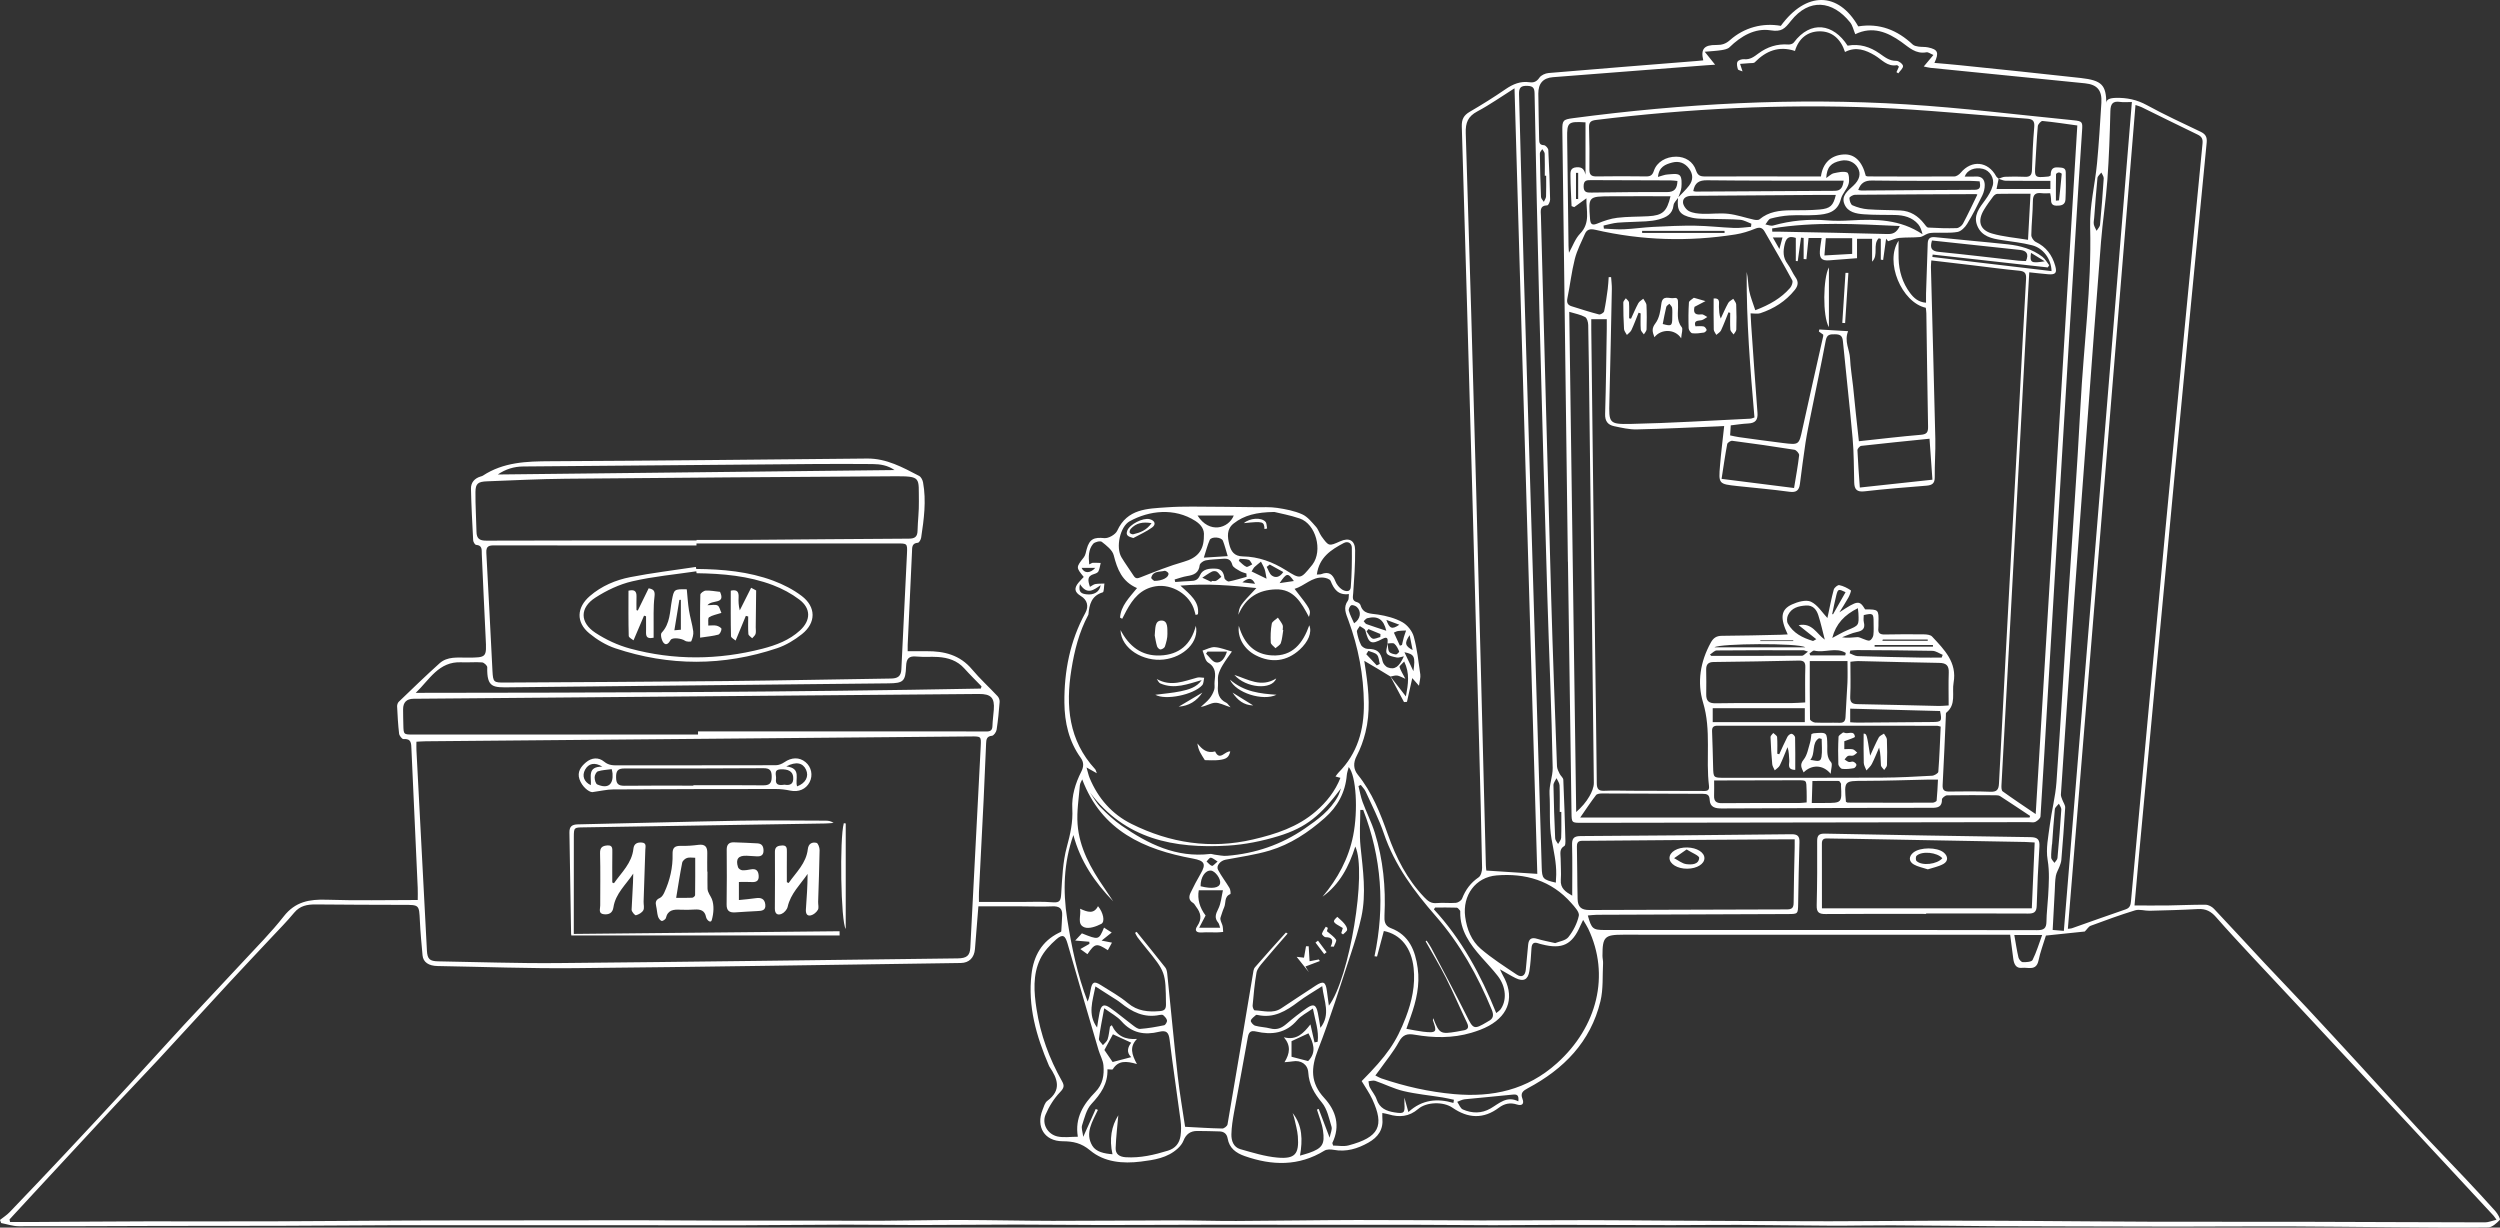 <?xml version="1.0" encoding="utf-8"?>
<!-- Generator: Adobe Illustrator 21.0.2, SVG Export Plug-In . SVG Version: 6.00 Build 0)  -->
<svg version="1.1" id="Layer_1" xmlns="http://www.w3.org/2000/svg" xmlns:xlink="http://www.w3.org/1999/xlink" x="0px" y="0px"
	 viewBox="0 0 1266.56 621.942" style="enable-background:new 0 0 1266.56 621.942;" xml:space="preserve">
<rect x="0" y="0" width="1266.56" height="621.942" fill="#333333" stroke="none"/>
<path fill="white" d="M1264.251,613.633c-5.124-5.744-10.37-11.381-15.651-16.983c-7.916-8.398-15.976-16.661-23.831-25.115
	c-9.749-10.493-19.332-21.139-29.023-31.687c-9.022-9.82-18.054-19.63-27.15-29.381c-7.035-7.541-14.214-14.947-21.26-22.477
	c-8.583-9.173-17.053-18.451-25.69-27.572c-1.018-1.075-2.771-2.028-4.195-2.046c-6.226-0.078-12.455,0.265-18.684,0.349
	c-5.676,0.077-11.353,0.016-17.373,0.016c0.751-8.475,1.41-16.289,2.141-24.097c6.148-65.698,12.258-131.399,18.482-197.09
	c5.221-55.113,10.557-110.215,15.941-165.313c0.282-2.882-0.617-4.316-3.12-5.51c-9.136-4.361-18.34-8.618-27.214-13.472
	c-5.039-2.756-10.085-3.807-15.701-3.664c-3.145,0.08-4.967,0.826-4.777,2.782c-0.178-9.243-2.135-11.638-13.019-12.866
	c-20.484-2.311-40.998-4.365-61.502-6.501c-4.129-0.43-8.269-0.749-12.599-1.136c2.462-5.274,1.757-6.823-3.259-7.87
	c-1.57-0.328-3.239-0.154-4.834-0.397c-1.004-0.153-2.202-0.391-2.892-1.039c-7.807-7.335-16.812-10.945-27.608-9.199
	c-10.081-17.724-26.401-17.826-39.225-0.269c-9.148-1.628-18.501,0.79-25.737,7.204c-2.155,1.91-4.103,2.532-6.898,2.488
	c-6.281-0.099-8.018,2.061-6.657,7.803c-1.241,0.115-2.451,0.242-3.663,0.339c-24.908,1.997-49.819,3.955-74.716,6.07
	c-1.643,0.14-3.77,1.086-4.637,2.361c-1.363,2.006-2.877,2.612-4.999,2.309c-4.619-0.659-8.429,0.958-12.196,3.549
	c-5.865,4.034-11.917,7.822-18.073,11.399c-3.085,1.792-4.159,3.871-4.05,7.492c1.808,59.717,3.483,119.437,5.148,179.158
	c1.247,44.728,2.451,89.458,3.647,134.188c0.555,20.741,1.086,41.482,1.483,62.226c0.031,1.63-0.586,4.001-1.746,4.794
	c-4.015,2.745-6.637,6.278-8.373,10.746c-0.393,1.011-1.994,2.082-3.12,2.179c-3.213,0.277-6.495-0.194-9.7,0.125
	c-2.876,0.286-4.488-0.997-6.333-2.925c-8.755-9.151-14.339-20.142-18.484-31.878c-3.806-10.775-7.958-21.25-15.243-30.285
	c-2.161-2.68-2.391-5.946-0.537-9.463c1.954-3.708,3.402-7.784,4.428-11.861c2.579-10.244,1.75-20.595,0.229-30.913
	c-0.259-1.753-0.521-3.505-0.804-5.412c2.936,1.744,5.339,3.161,7.731,4.596c1.848,1.108,3.682,2.239,5.522,3.359
	c2.289,4.315,4.583,8.639,6.878,12.963c0.499-0.045,0.997-0.09,1.496-0.135c0.872-3.911,1.744-7.823,2.681-12.023
	c1.138,1.298,1.92,2.189,3.399,3.876c0.32-2.483,0.894-4.159,0.674-5.722c-0.904-6.428-1.601-12.946-3.309-19.174
	c-0.773-2.821-3.251-5.906-5.812-7.333c-3.703-2.062-8.112-3.177-12.355-3.852c-3.698-0.588-7.487-0.116-8.835-4.811
	c-0.172-0.598-1.008-1.259-1.655-1.422c-2.826-0.715-2.176-2.561-2.024-4.673c0.519-7.208,1.031-14.44,0.971-21.657
	c-0.042-5.062-3.045-6.578-7.611-4.531c-5.683,2.548-5.728,2.581-9.427-2.532c-1.088-1.503-1.578-3.485-2.799-4.836
	c-2.111-2.335-4.244-5.094-6.975-6.317c-3.92-1.755-8.338-2.602-12.633-3.25c-3.659-0.552-7.443-0.315-11.173-0.359
	c-10.596-0.125-21.193-0.262-31.79-0.298c-4.347-0.015-8.706,0.063-13.04,0.369c-9.848,0.693-19.962,0.651-25.09,11.869
	c-0.878,1.921-4.418,3.943-6.51,3.733c-5.215-0.521-7.527,0.4-8.943,5.561c-0.389,1.417-0.592,3.052-1.445,4.148
	c-3.988,5.119-4.059,5.064-0.057,9.966c-0.825,0.885-1.7,1.757-2.498,2.693c-2.547,2.99-2.233,4.983,1.059,6.977
	c3.221,1.951,4.109,5.14,2.258,8.521c-7.763,14.184-10.759,29.537-10.619,45.499c0.088,10.003,2.272,19.62,8.294,27.969
	c1.671,2.317,1.49,4.555,0.245,7.015c-2.978,5.884-4.898,12.156-4.532,18.759c0.372,6.71-1.007,12.877-2.772,19.335
	c-2.077,7.602-2.324,15.757-2.848,23.706c-0.214,3.243-0.503,4.675-4.294,4.349c-5.33-0.457-10.726-0.166-16.093-0.175
	c-7.053-0.011-14.105-0.003-21.288-0.003c0-2.083-0.064-3.573,0.01-5.057c0.78-15.602,1.607-31.202,2.369-46.804
	c0.463-9.487,0.834-18.978,1.251-28.467c0.086-1.964,0.272-3.613,2.981-3.861c0.895-0.082,2.157-1.881,2.337-3.037
	c0.727-4.682,1.171-9.413,1.537-14.14c0.073-0.944-0.398-2.188-1.052-2.888c-4.264-4.567-8.927-8.787-12.926-13.568
	c-6.125-7.324-14.117-9.294-23.065-9.215c-3.082,0.027-6.164,0.004-9.547,0.004c0-1.243-0.038-2.206,0.006-3.166
	c0.722-15.73,1.456-31.46,2.184-47.19c0.098-2.112-0.209-4.355,3.016-4.604c0.624-0.048,1.483-1.632,1.628-2.599
	c1.394-9.28,2.666-18.589,0.956-27.962c-0.22-1.206-1.014-2.782-2.004-3.298c-8.298-4.325-16.543-8.889-26.343-8.797
	c-53.495,0.502-106.991,1.119-160.487,1.365c-12.041,0.055-23.74,0.426-34.194,7.319c-0.305,0.201-0.69,0.293-1.049,0.397
	c-3.137,0.906-5.034,3.066-4.963,6.238c0.196,8.713,0.647,17.421,1.12,26.124c0.045,0.823,0.909,2.248,1.473,2.289
	c3.274,0.239,2.794,2.546,2.888,4.628c0.646,14.232,1.257,28.466,1.974,42.695c0.491,9.766,0.559,9.774-9.397,9.806
	c-4.861,0.016-10.01-0.679-13.964,2.873c-7.042,6.326-13.834,12.932-20.666,19.489c-0.551,0.528-0.883,1.587-0.844,2.377
	c0.227,4.605,0.471,9.218,1.01,13.793c0.121,1.029,1.506,2.783,2.191,2.729c4.072-0.323,3.929,2.232,4.051,5.011
	c1.029,23.472,2.132,46.94,3.189,70.411c0.092,2.053,0.012,4.113,0.012,6.109c-15.66,0-30.942,0.369-46.195-0.143
	c-8.713-0.293-15.863,0.984-21.675,8.415c-6.33,8.093-13.641,15.429-20.64,22.988c-9.97,10.766-20.098,21.386-30.061,32.158
	c-9.446,10.213-18.723,20.583-28.156,30.81c-10.615,11.509-21.286,22.969-31.998,34.387c-9.282,9.894-18.631,19.727-28.02,29.52
	c-1.44,1.502-3.255,2.646-4.896,3.955c0.199,0.525,0.399,1.05,0.598,1.575c2.964,0.564,5.926,1.608,8.892,1.615
	c23.401,0.058,46.802-0.102,70.203-0.154c20.676-0.046,41.351-0.004,62.027-0.067c19.015-0.058,38.029-0.249,57.044-0.301
	c18.891-0.052,37.782-0.002,56.673-0.003c20.04-0.001,40.08-0.02,60.121-0.011c19.424,0.009,38.847,0.1,58.271,0.054
	c18.177-0.043,36.354-0.274,54.532-0.315c12.454-0.028,24.908,0.198,37.361,0.187c16.424-0.015,32.847-0.213,49.271-0.219
	c14.294-0.005,28.587,0.213,42.881,0.215c20.019,0.003,40.038-0.126,60.058-0.156c14.312-0.021,28.624,0.039,42.937,0.042
	c17.652,0.004,35.305-0.047,52.957-0.012c14.194,0.028,28.388,0.198,42.582,0.213c11.192,0.012,22.385-0.172,33.577-0.169
	c19.075,0.006,38.15,0.118,57.224,0.13c11.336,0.007,22.673-0.172,34.009-0.121c15.528,0.069,31.055,0.336,46.583,0.402
	c10.175,0.043,20.351-0.216,30.525-0.173c17.26,0.074,34.52,0.309,51.78,0.421c12.562,0.082,25.125,0.075,37.688,0.107
	c18.205,0.046,36.409,0.13,54.614,0.125c18.779-0.005,37.558-0.18,56.337-0.128c17.825,0.049,35.65,0.316,53.475,0.446
	c16.11,0.117,32.223,0.316,48.329,0.092c2.058-0.029,4.311-2.164,5.953-3.836C1266.876,617.624,1265.36,614.877,1264.251,613.633z
	 M1085.025,54.312c9.429,4.615,18.815,9.318,28.283,13.85c2.147,1.028,2.774,2.189,2.538,4.617
	c-6.344,65.293-12.671,130.587-18.833,195.898c-5.905,62.573-11.629,125.163-17.395,187.749c-0.184,1.999-0.462,3.513-2.735,4.287
	c-9.108,3.102-18.157,6.381-27.233,9.576c-0.441,0.155-0.942,0.139-2.02,0.283c11.424-139.17,22.824-278.056,34.261-417.378
	C1083.246,53.671,1084.181,53.899,1085.025,54.312z M1067.638,91.361c0.843-11.66,1.248-23.359,1.527-35.048
	c0.09-3.772,1.247-5.249,5.033-4.672c1.69,0.258,3.453,0.044,5.859,0.044c-11.503,140.149-22.971,279.864-34.466,419.921
	c-2.002-0.166-3.573-0.296-5.662-0.47c0.362-6.787,0.704-13.348,1.064-19.909c0.137-2.494,0.106-5.022,0.538-7.466
	c0.298-1.685,1.302-3.237,1.91-4.878c0.379-1.023,0.786-2.088,0.873-3.16c0.72-8.84,1.443-17.682,1.955-26.536
	c0.076-1.306-0.979-2.665-1.455-4.02c-0.306-0.872-0.776-1.799-0.717-2.67c2.235-33.148,4.469-66.296,6.822-99.436
	c2.035-28.661,4.195-57.313,6.334-85.966c2.352-31.516,4.662-63.035,7.161-94.539C1065.24,112.138,1066.884,101.783,1067.638,91.361
	z M1039.189,434.498c-0.116-2.22,0.22-4.463,0.374-6.697c0.023,0.002,0.046,0.003,0.068,0.005
	c0.441-5.954,0.795-11.917,1.409-17.853c0.102-0.984,1.334-1.851,2.044-2.772c0.432,0.992,1.291,2.013,1.228,2.973
	c-0.535,8.191-1.196,16.375-1.949,24.549c-0.079,0.857-0.997,1.636-1.525,2.451C1040.26,436.271,1039.237,435.41,1039.189,434.498z
	 M1065.792,90.378c-0.505,7.836-1.118,15.667-1.868,23.483c-0.103,1.07-1.143,2.049-1.749,3.071c-0.485-1.086-1.18-2.133-1.395-3.27
	c-0.201-1.065,0.105-2.227,0.188-3.345c0.528-6.711,0.975-13.429,1.652-20.125c0.1-0.986,1.292-1.861,1.978-2.788
	C1065.018,88.397,1065.854,89.417,1065.792,90.378z M786.744,39.105c25.777-2.05,51.562-4.016,77.344-6.007
	c1.338-0.103,2.679-0.178,4.83-0.319c-1.84-2.294-3.118-3.887-5.262-6.561c3.571-0.326,6.056-0.429,8.495-0.822
	c1.414-0.228,3.122-0.542,4.067-1.464c5.826-5.678,12.889-9.796,20.762-8.578c5.678,0.878,7.143-0.733,10.398-4.829
	c9.185-11.558,21.038-10.289,29.943,0.818c1.258,1.568,1.684,3.803,2.604,5.988c8.683-4.268,16.385-1.054,23.306,3.887
	c3.997,2.854,7.286,6.275,12.773,5.274c0.886-0.162,1.963,0.726,3.514,1.358c-1.739,2.071-3.124,3.722-4.896,5.833
	c1.386,0.286,2.378,0.584,3.389,0.685c26.101,2.618,52.207,5.182,78.303,7.839c6.24,0.635,8.688,3.596,8.293,9.898
	c-0.641,10.226-1.233,20.461-2.205,30.657c-1.024,10.742-3.764,21.477-3.485,32.156c0.792,30.374-3.324,60.414-4.893,90.615
	c-1.757,33.813-4.293,67.586-6.451,101.379c-1.903,29.801-3.615,59.615-5.724,89.4c-0.516,7.286-2.443,14.461-3.373,21.731
	c-0.744,5.818-2.065,11.89-1.115,17.509c1.052,6.225,0.611,12.19,0.281,18.278c-0.237,4.366-0.81,8.723-0.863,13.088
	c-0.041,3.383-1.293,4.341-4.679,4.331c-41.119-0.117-82.238-0.075-123.358-0.076c-31.871-0.001-63.741-0.005-95.612-0.007
	c-6.151,0-6.815-0.531-8.704-7.355c1.605-0.127,3.135-0.347,4.667-0.354c32.245-0.139,64.49-0.252,96.736-0.373
	c5.083-0.019,5.062-0.024,5.157-5.236c0.189-10.371,0.318-20.745,0.661-31.111c0.103-3.128-0.966-4.122-4.07-4.088
	c-35.617,0.394-71.236,0.727-106.855,0.929c-3.639,0.021-4.359,1.407-4.275,4.7c0.213,8.327,0.071,16.662,0.071,25.496
	c-3.422-1.993-6.09-3.715-5.776-8.021c0.263-3.601-0.086-7.243-0.089-10.867c-0.002-2.254-0.849-4.747,1.9-6.294
	c0.487-0.274,0.553-1.601,0.529-2.433c-0.3-10.368-0.599-20.738-1.073-31.099c-0.047-1.035-1.344-1.964-1.86-3.038
	c-0.583-1.217-1.295-2.529-1.342-3.823c-1.037-28.349-2.131-56.697-2.93-85.054c-1.821-64.585-3.491-129.174-5.21-193.762
	c-0.064-2.415-0.8-5.226,3.252-5.353c0.52-0.016,1.421-1.915,1.4-2.927c-0.172-8.37-0.454-16.74-0.912-25.099
	c-0.049-0.896-1.404-2.41-2.202-2.443c-2.179-0.09-2.409-1.201-2.436-2.896c-0.12-7.748-0.375-15.494-0.417-23.242
	C779.326,42.274,781.766,39.501,786.744,39.105z M1034.597,473.698c-1.635,4.461-2.89,8.734-4.853,12.652
	c-0.497,0.992-3.26,1.158-4.962,1.101c-0.779-0.026-1.958-1.408-2.181-2.358c-0.847-3.607-1.377-7.288-2.106-11.395H1034.597z
	 M736.664,554.301c-12.634-1.123-24.915-3.901-36.909-7.984c-0.898-0.306-1.721-0.833-2.969-1.45
	c0.847-1.133,1.507-1.975,2.124-2.848c3.311-4.684,7.053-9.135,9.771-14.142c2.025-3.73,4.214-4.324,8.061-3.661
	c9.552,1.648,19.167,1.822,28.589-0.957c3.089-0.911,6.198-2.025,9.004-3.578c10.511-5.816,13.001-15.28,6.992-25.66
	c-0.348-0.602-0.609-1.254-1.417-2.939c3.276,1.849,5.542,3.271,7.93,4.442c3.964,1.944,6.28,0.853,6.97-3.494
	c0.606-3.815,0.846-7.697,1.071-11.56c0.148-2.534,1.161-3.399,3.58-2.51c0.584,0.215,1.201,0.341,1.806,0.496
	c10.203,2.6,15.245,0.14,19.369-9.436c0.29-0.673,0.628-1.326,1.413-2.974c1.159,1.992,1.973,3.185,2.586,4.474
	c11.165,23.444,4.636,49.738-15.848,68.132C773.654,552.243,756.119,556.031,736.664,554.301z M769.224,557.965
	c-5.874-2.957-9.715,1.086-14.067,3.605c-4.566,2.643-9.39,2.542-14.046,0.509c-1.271-0.555-1.914-2.545-2.846-3.877
	c1.26-0.442,2.493-1.148,3.785-1.283c8.055-0.841,16.131-1.49,24.184-2.351C768.396,554.336,769.623,554.615,769.224,557.965z
	 M711.509,558.96c0.323,4.942-0.127,5.38-4.986,4.607c-4.121-0.655-7.589-2.039-9.081-6.578c-0.723-2.199-2.413-4.064-3.488-6.17
	c-0.452-0.885-0.446-2.004-0.648-3.017c1.137-0.097,2.401-0.566,3.389-0.227c4.811,1.651,9.429,4.022,14.341,5.184
	c6.508,1.539,13.228,2.17,19.85,3.237c1.918,0.309,3.811,0.771,5.716,1.163c-0.089,0.537-0.178,1.074-0.267,1.61
	c-8.186-2.391-15.811-1.758-22.813,4.626c-0.744-2.689-1.283-4.638-2.021-7.302C711.503,557.529,711.463,558.247,711.509,558.96z
	 M670.893,556.25c-7.037-7.622-6.792-15.157-3.178-24.397c6.225-15.92,11.271-32.306,16.647-48.551
	c2.036-6.151,3.956-12.379,5.33-18.702c2.594-11.929,0.804-23.862-0.423-35.818c-0.625-6.09-0.109-12.297-0.109-18.451
	c0.492,0.001,0.984,0.003,1.476,0.004c9.304,24.035,11.081,48.757,5.717,74.13c0.428,0.053,0.856,0.105,1.284,0.158
	c1.153-4.333,2.307-8.666,3.45-12.961c8.562,1.679,14.012,8.58,15.091,18.774c0.918,8.679-0.882,16.928-3.95,24.948
	c-4.845,12.668-9.578,19.41-22.375,32.328c1.815,3.067,3.916,6.008,5.401,9.232c6.229,13.528,3.464,19.196-12.012,23.335
	c-2.511,0.672-5.356,0.094-7.841,0.094c-0.27-0.876-0.469-1.167-0.393-1.325C679.152,570.451,676.88,562.735,670.893,556.25z
	 M670.243,572.653c1.064,7.092-0.379,9.11-7.089,11.461c-1.273,0.446-2.587,0.771-4.537,1.345
	c1.363-7.939,1.286-15.235-3.743-21.565c0.31,0.99,0.697,1.963,0.916,2.973c0.632,2.919,1.499,5.83,1.729,8.786
	c0.702,9.014-1.393,11.597-10.327,10.811c-6.359-0.56-12.636-2.525-18.832-4.279c-3.461-0.98-4.571-4.295-4.506-7.512
	c0.075-3.71,0.681-7.434,1.34-11.101c2.275-12.658,4.753-25.28,6.962-37.949c0.476-2.727,1.433-3.668,4.168-3.037
	c8.004,1.848,15.178,0.945,20.938-5.84c1.853-2.183,4.698-3.525,7.873-5.818c1.18,6.196,3.153,11.35,2.41,16.861
	c-0.53,0.106-1.06,0.212-1.589,0.318c-0.617-2.737-1.233-5.473-2.059-9.137c-3.546,4.534-7.019,8.227-13.445,6.532
	c3.623,4.256,3.04,8.161,0.311,12.639c2.072-0.209,3.144-0.248,4.189-0.436c4.076-0.731,7.588,1.48,7.846,5.646
	c0.377,6.084,3.069,10.64,6.923,15.271c2.675,3.214,3.597,7.995,4.865,12.208c0.422,1.402-0.516,3.213-0.968,5.535
	c-2.093-5.507-3.816-10.041-5.539-14.575c-0.298,0.12-0.597,0.24-0.895,0.359C668.233,565.646,669.707,569.079,670.243,572.653z
	 M633.685,517.073c0.305-1.11,1.666-1.94,2.621-2.848c0.135-0.128,0.495-0.084,0.73-0.031c8.271,1.874,14.606-2.013,20.803-6.723
	c3.534-2.686,7.437-4.884,12.035-7.859c0.846,7.643,4.43,14.273-0.925,21.119c-0.432-2.533-0.792-5.08-1.311-7.594
	c-0.852-4.12-2.186-4.782-5.583-2.419c-3.575,2.487-7.021,5.188-10.323,8.028c-2.445,2.103-4.881,3.171-8.16,2.293
	c-2.517-0.674-5.215-0.688-7.713-1.409C634.906,519.355,633.509,517.715,633.685,517.073z M662.714,537.565
	c-2.829-0.737-5.742-1.495-8.394-2.186v-7.901c2.388-1.105,5.367-2.483,8.58-3.97C665.188,528.08,667.332,532.989,662.714,537.565z
	 M799.256,455.458c-0.224-8.863-0.145-17.733-0.359-26.597c-0.077-3.194,1.933-2.871,3.952-2.888
	c18.857-0.15,37.714-0.319,56.571-0.461c15.236-0.115,30.472-0.2,45.708-0.297c1.213-0.008,2.426-0.001,4.103-0.001
	c0,1.645,0.021,2.856-0.003,4.066c-0.191,9.364-0.481,18.727-0.532,28.091c-0.015,2.666-0.963,3.355-3.502,3.359
	c-33.345,0.051-66.689,0.202-100.034,0.298C801.115,461.04,799.359,459.501,799.256,455.458z M791,411.343
	c0,4.37,0.104,8.745-0.075,13.107c-0.044,1.067-1.015,2.096-1.56,3.143c-0.514-0.952-1.435-1.886-1.479-2.859
	c-0.402-8.983-0.715-17.971-0.87-26.961c-0.02-1.165,1.002-2.348,1.542-3.522c0.542,1.204,1.5,2.39,1.552,3.615
	c0.188,4.485,0.075,8.983,0.075,13.477C790.456,411.343,790.728,411.343,791,411.343z M783.322,89.047
	c0,3.484,0.081,6.972-0.054,10.451c-0.036,0.934-0.728,1.843-1.119,2.763c-0.501-0.823-1.405-1.628-1.44-2.47
	c-0.302-7.339-0.486-14.683-0.582-22.028c-0.01-0.735,0.795-1.481,1.222-2.222c0.427,0.768,1.197,1.525,1.224,2.307
	c0.13,3.729,0.058,7.464,0.058,11.197C782.861,89.047,783.092,89.047,783.322,89.047z M773.81,43.499
	c2.789,0.096,3.583,1.011,3.637,3.739c0.727,36.237,1.457,72.474,2.393,108.705c1.259,48.728,2.634,97.453,4.081,146.175
	c0.861,28.982,2.173,57.953,2.703,86.939c0.077,4.229-1.865,8.628-1.591,13.211c0.453,7.607-0.319,15.388,1.013,22.81
	c1.081,6.024,2.5,11.922,2.369,18.078c-0.028,1.315-0.128,2.628-0.198,4.012c-6.577-1.526-6.975-1.971-7.151-7.799
	c-3.051-101.191-6.127-202.38-9.131-303.572c-0.872-29.358-1.489-58.724-2.359-88.082C769.477,44.343,770.533,43.386,773.81,43.499z
	 M747.904,249.528c-1.645-60.696-3.386-121.389-5.32-182.076c-0.168-5.285,1.106-8.476,5.874-11.013
	c6.335-3.371,12.236-7.557,18.831-11.713c3.869,133.37,7.712,265.824,11.546,397.993c-8.548-0.554-17.009-1.102-25.824-1.673
	c-0.044-0.484-0.205-1.578-0.233-2.676C751.153,375.422,749.61,312.473,747.904,249.528z M758.205,443.506
	c14.619-1.197,27.765,2.554,37.832,13.982c1.676,1.902,4.225,4.622,3.841,6.425c-0.82,3.848-2.82,7.72-5.281,10.836
	c-1.439,1.822-4.7,2.204-6.694,3.046c-3.618-0.841-6.447-1.328-9.164-2.175c-2.961-0.922-4.271,0.17-4.543,3.035
	c-0.401,4.222-0.774,8.447-1.196,12.667c-0.312,3.115-2.153,4.07-4.622,2.411c-6.192-4.161-12.54-8.201-18.177-13.044
	c-4.731-4.064-7.05-9.935-7.896-16.179C740.838,453.667,747.514,444.382,758.205,443.506z M727.065,459.775
	c3.656,0,7.316-0.071,10.967,0.071c0.591,0.023,1.169,0.969,1.698,1.54c0.131,0.142,0.064,0.482,0.06,0.731
	c-0.129,9.322,4.926,16.208,10.688,22.764c2.799,3.185,5.76,6.247,8.35,9.594c4.264,5.511,4.669,12.56,1.245,17.07
	c-0.346,0.456-0.897,0.756-2.046,1.696c-7.823-19.431-17.53-37.302-31.583-52.548C726.65,460.388,726.857,460.082,727.065,459.775z
	 M689.423,397.682c0.827,1.104,1.887,2.103,2.442,3.331c3.179,7.044,6.756,13.967,9.233,21.259
	c5.474,16.114,15.332,29.3,26.318,41.89c12.285,14.078,21.239,30.177,28.339,47.387c1.109,2.687,0.906,4.542-1.791,5.859
	c-0.223,0.109-0.424,0.264-0.638,0.392c-6.627,3.928-6.922,3.631-10.303-3.138c-5.797-11.606-11.936-23.04-17.964-34.53
	c-0.656-1.251-1.526-2.39-2.296-3.581c-0.171,0.115-0.342,0.229-0.514,0.344c3.454,6.159,7.131,12.205,10.305,18.505
	c3.76,7.463,7.016,15.178,10.642,22.711c1.294,2.689,0.301,3.642-2.231,3.99c-0.989,0.136-1.961,0.385-2.947,0.55
	c-8.282,1.384-8.818,1.088-11.914-6.815c-0.089,0.575-0.224,0.856-0.152,1.067c1.89,5.543,2.42,6.673-5.008,5.776
	c-2.666-0.322-5.301-0.91-8.437-1.463c0.856-2.419,1.506-4.263,2.161-6.105c2.833-7.969,4.758-16.128,3.578-24.615
	c-1.234-8.878-4.283-16.785-13.638-20.293c-3.132-1.174-3.333-3.652-3.197-6.426c0.696-14.221-0.689-28.236-4.893-41.852
	c-1.648-5.338-4.255-10.373-6.199-15.629c-0.961-2.597-1.41-5.384-2.091-8.085C688.626,398.034,689.024,397.858,689.423,397.682z
	 M697.508,337.12c-1.774-1.891-3.548-3.783-5.322-5.674c0.359-0.57,0.718-1.14,1.077-1.71c1.496,0.638,3.41,0.913,4.371,2.018
	c0.959,1.101,0.964,3.034,1.388,4.602C698.517,336.61,698.013,336.865,697.508,337.12z M712.255,352.825
	c-2.94-3.795-5.366-6.927-7.793-10.061c1.128-0.198,2.294-0.673,3.373-0.521c1.219,0.171,2.359,0.905,4.168,1.659
	c-1.308-2.508-2.404-4.159-2.968-5.974c-0.159-0.514,1.234-1.51,2.368-2.8C714.301,341.155,713.44,346.513,712.255,352.825z
	 M716.06,340.031c-1.396-2.953-2.791-5.905-4.537-9.599C716.602,331.478,717.139,332.6,716.06,340.031z M714.161,321.782
	c0.601,3.007,1.003,5.021,1.506,7.544C711.803,327.27,711.426,325.766,714.161,321.782z M712.368,319.434
	c-0.393,1.154-0.832,2.295-1.165,3.467c-0.36,1.267-0.621,2.563-0.924,3.846c-0.354,0.126-0.708,0.252-1.062,0.378
	c-0.979-2.132-1.959-4.264-3.042-6.622c0.619-0.248,1.367-0.711,2.165-0.829C709.665,319.477,711.023,319.502,712.368,319.434z
	 M708.867,330.056c0.104,0.235-1.16,1.559-1.68,1.494c-1.213-0.153-2.859-0.53-3.406-1.398c-0.692-1.098-0.54-2.728-0.717-4.151
	c1.162-0.023,2.64-0.433,3.328,0.126C707.541,327.063,708.236,328.637,708.867,330.056z M708.938,316.499
	c-3.68,2.544-4.983,2.031-6.573-2.451C705.012,315.035,706.975,315.767,708.938,316.499z M692.716,313.191
	c5.293-1.332,8.269,0.545,9.61,6.369c-3.517-1.164-6.796-2.197-10.027-3.366c-0.579-0.21-0.955-0.982-1.425-1.495
	C691.485,314.181,692.02,313.366,692.716,313.191z M699.367,321.214c-0.022,0.506-0.044,1.013-0.066,1.519
	c-1.357,0.307-3.015,1.239-3.996,0.767c-1.27-0.612-1.999-2.345-2.961-3.595c0.311-0.401,0.623-0.803,0.934-1.204
	C695.308,319.539,697.338,320.376,699.367,321.214z M691.73,319.426c1.691,6.632,2.926,7.314,8.616,4.253
	c2.972-1.599,2.769,0.393,2.599,2.326c0.027,0,0.057-0.003,0.085-0.003c-0.247,1.766-1.16,3.971-0.423,5.077
	c0.832,1.25,3.206,1.633,4.99,2.027c0.986,0.218,2.139-0.316,3.637-0.588c-2.365,5.349-4.634,6.939-8.132,5.631
	c-1.152-0.431-2.413-1.962-2.657-3.183c-0.943-4.722-2.799-6.253-7.627-6.23c-1.124,0.005-2.772-0.979-3.273-1.968
	c-1.055-2.08-1.714-4.43-2.102-6.742c-0.142-0.843,0.948-1.893,1.476-2.849C689.89,317.917,691.493,318.497,691.73,319.426z
	 M687.385,307.501c2.469,2.239,1.973,6.117-1.363,8.271c-0.949-2.157-2.06-4.183-2.678-6.349c-0.225-0.788,0.485-2.361,1.209-2.746
	C685.193,306.336,686.694,306.875,687.385,307.501z M680.82,275.093c2.144-1.13,4.023,0.212,4.05,2.346
	c0.084,6.688-0.005,13.4-0.537,20.063c-0.22,2.75-2.964,2.103-4.437,1.148c-1.441-0.935-2.75-2.57-3.36-4.184
	c-1.352-3.575-3.361-5.092-7.127-3.6c-0.527,0.209-1.172,0.12-2.267,0.211C668.296,282.349,674.369,278.495,680.82,275.093z
	 M645.612,259.371c2.773,0.695,7.936,1.623,12.845,3.299c8.225,2.809,11.802,16.248,6.473,23.34
	c-0.15,0.199-0.316,0.386-0.473,0.579c-5.614,6.915-5.615,6.918-13.023,2.274c-6.675-4.185-13.914-6.857-21.803-6.978
	c-4.381-0.067-5.997-2.626-6.839-6.033c-0.937-3.791-1.457-7.766,2.201-10.642C630.312,261.027,636.526,259.515,645.612,259.371z
	 M655.505,294.364c-2.6,0.381-4.911,0.72-7.223,1.059C651.891,290.125,652.435,290.084,655.505,294.364z M644.366,291.599
	c-1.274-0.911-1.78-2.896-2.629-4.402c0.513-0.396,1.026-0.792,1.539-1.188c2.23,1.234,4.46,2.467,6.869,3.8
	C648.301,292.549,646.152,292.876,644.366,291.599z M616.052,288.102c-3.196-0.165-6.717,0.051-8.115,3.331
	c-1.097,2.575-2.66,2.856-4.87,2.929c-2.562,0.084-5.119,0.322-7.678,0.494c-0.097-0.426-0.194-0.852-0.291-1.277
	c2.105-0.592,4.178-1.389,6.323-1.729c3.361-0.533,5.93-1.522,6.375-5.543c0.103-0.933,1.839-2.183,2.993-2.405
	c2.801-0.539,5.705-0.525,8.561-0.8c2.473-0.238,4.196,0.12,4.984,3.088c0.344,1.296,2.408,2.232,3.826,3.113
	c0.983,0.611,2.198,0.848,3.31,1.252c0.028,0.559,0.057,1.119,0.085,1.678c-2.984,0.819-5.943,1.773-8.974,2.352
	c-0.651,0.125-2.156-1.025-2.247-1.72C619.985,290.165,618.95,288.252,616.052,288.102z M618.772,292.219
	c-0.872,0.694-1.67,1.536-2.644,2.027c-0.592,0.298-1.458,0.055-2.2,0.055c-0.08,0.168-0.16,0.337-0.239,0.505
	c-1.527-0.708-3.054-1.417-4.58-2.125c1.622-1.051,3.183-2.222,4.897-3.093c0.677-0.344,1.894-0.33,2.507,0.07
	C617.431,290.258,618.034,291.341,618.772,292.219z M609.888,282.52c1.109-3.416,1.819-6.274,2.975-8.939
	c0.818-1.885,5.923-1.555,6.696,0.392c0.901,2.274,1.481,4.675,2.432,7.775C617.931,282.008,614.207,282.245,609.888,282.52z
	 M627.599,284.109c0.166-0.331,0.333-0.662,0.499-0.993c1.522,0.134,3.127,0.025,4.534,0.499c0.766,0.258,1.198,1.506,1.781,2.307
	c-1.019,0.452-2.311,1.528-3.001,1.227C629.972,286.522,628.851,285.166,627.599,284.109z M635.846,295.774
	c-1.873-0.217-3.746-0.435-6.421-0.746C632.365,292.619,634.299,292.523,635.846,295.774z M634.081,289.505
	c0.709-1.085,1.004-1.782,1.509-2.258c1.021-0.963,2.156-1.806,3.243-2.699c0.635,1.278,1.398,2.511,1.867,3.847
	c0.426,1.216,0.532,2.543,0.966,4.791C638.723,291.757,636.53,290.693,634.081,289.505z M625.059,261.177
	c-2.722,6.642-12.401,9.356-18.361,0H625.059z M572.357,264.057c9.802-5.385,22.578-6.958,33.209-0.161
	c3.008,1.923,4.711,4.409,4.347,7.647c0.032,7.458-3.412,11.114-10.122,13.033c-7.401,2.116-14.595,5.001-21.769,7.83
	c-1.707,0.673-2.638,0.935-3.69-0.713c-2.017-3.158-4.273-6.17-6.187-9.387C565.19,277.338,567.416,266.772,572.357,264.057z
	 M584.718,294.296c-0.271-0.282-1.583-1.115-1.466-1.608c0.848-3.562,4.222-2.834,6.71-3.489c0.547-0.144,1.906,0.751,2.002,1.318
	C592.289,292.442,588.944,294.315,584.718,294.296z M547.961,287.707h6.935C552.277,290.576,549.292,290.573,547.961,287.707z
	 M550.33,301.083c-2.107-0.29-4.26-0.785-3.187-5.148c3.631,5.707,7.008,2.934,10.476,0.51
	C557.14,299.86,554.154,301.608,550.33,301.083z M542.809,339.134c1.534-9.531,3.86-18.85,8.453-27.454
	c0.059-0.11,0.148-0.221,0.158-0.337c0.44-5.015,1.49-9.516,7.268-11.253c0.665-0.2,0.576-2.907,0.837-4.452
	c-1.543,0.072-3.109,0.005-4.619,0.268c-0.871,0.151-1.65,0.833-2.708,1.405c-1.037-3.089-1.6-5.48,2.117-6.504
	c0.809-0.223,1.868-0.688,2.175-1.341c0.615-1.307,0.789-2.821,1.145-4.249c-1.318-0.042-2.638-0.136-3.954-0.096
	c-0.439,0.014-0.868,0.373-1.851,0.829c-0.407-3.945-0.442-7.535,1.984-10.421c0.813-0.967,3.607-1.628,4.379-1.018
	c2.378,1.88,5.372,4.149,6.043,6.795c1.793,7.068,4.17,13.333,11.803,16.631c-3.904,4.829-8.169,8.959-8.603,14.959
	c0.365,0.2,0.73,0.4,1.094,0.6c0.692-1.342,1.362-2.696,2.081-4.023c3.31-6.104,7.29-11.21,14.867-12.45
	c8.267-1.353,17.54,4.29,19.671,12.471c0.181,0.694,0.386,1.382,0.581,2.073c0.391-0.124,0.782-0.248,1.173-0.372
	c0.833-6.314-3.826-9.896-8.887-14.499c13.571-1.203,25.818-0.057,38.492,1.222c-8.543,9.009-8.543,9.009-9.143,13.546
	c3.897-9.074,10.505-12.565,18.819-12.865c9.273-0.334,13.115,6.735,16.949,13.953c1.104-3.468,1.104-3.468-7.273-14.216
	c5.076-1.515,8.805-6.162,14.54-5.718c1.317,0.102,3.347,0.753,3.715,1.68c1.66,4.187,3.817,7.372,9.271,6.675
	c-0.185,1.428,0.01,2.603-0.482,3.273c-2.578,3.513-1.018,6.646,0.261,10.123c5,13.589,7.68,27.645,7.808,42.167
	c0.117,13.263-3.244,25.205-12.852,34.87c-0.515,0.518-0.906,1.16-1.536,1.98c0.878,0.246,1.511,0.423,2.504,0.701
	c-2.687,6.805-7.059,12.281-12.471,16.971c-9.162,7.939-20.261,11.538-31.817,14.235c-21.51,5.021-41.98,1.833-61.508-7.858
	c-9.971-4.948-16.991-12.992-21.277-23.312c-0.587-1.414-0.879-2.951-1.563-5.313c2.11,1.186,3.352,1.885,5.226,2.938
	c-0.44-1.091-0.518-1.689-0.851-2.051C541.38,375.083,539.834,357.624,542.809,339.134z M617.175,467.453
	c0.506,0.603,0.604,1.549,0.965,2.547h-10.592c1.245-2.382,2.202-4.214,3.233-6.186c-2.936-3.875-4.258-8.232-3.46-12.797h12.245
	c-0.728,3.118-0.942,6.646-2.409,9.538C615.829,463.172,615.188,465.088,617.175,467.453z M618.155,447.434
	c-0.384,2.451-4.101,3.035-9.906,1.557c-0.056-4.541,2.33-8.158,5.231-7.928C615.63,441.233,618.511,445.158,618.155,447.434z
	 M614.003,438.665c-1.039-0.32-1.834-1.432-2.73-2.217c0.702-0.681,1.423-1.93,2.103-1.908c0.968,0.031,1.907,0.994,3.479,1.928
	C615.499,437.561,614.532,438.827,614.003,438.665z M615.307,432.982c-0.739-0.084-1.491-0.437-2.2-0.353
	c-17.118,2.034-31.385-5.002-44.834-14.305c-3.874-2.679-7.39-5.964-10.705-9.33c-2.127-2.16-3.586-4.978-5.344-7.5
	c17.723,23.739,42.662,28.518,69.804,26.92c8.629-0.508,17.369-2.289,25.652-4.818c14.262-4.354,21.489-10.596,31.718-24.183
	c-0.518,1.35-0.896,2.776-1.577,4.038c-3.876,7.178-10.263,11.825-16.766,16.297c-11.905,8.187-25.14,12.707-39.512,13.837
	C619.492,433.746,617.385,433.219,615.307,432.982z M543.806,423.057c3.495,13.198,10.836,23.978,20.17,33.58
	c-1.542-2.314-3.056-4.647-4.631-6.939c-6.726-9.785-12.527-20.095-13.417-32.149c-0.48-6.497,0.631-13.12,1.154-19.676
	c0.088-1.1,0.836-2.148,1.197-3.019c9.866,26.113,31.299,35.544,56.114,40.127c5.814,1.074,6.817,2.675,3.85,7.715
	c-1.83,3.109-3.485,6.33-5.061,9.578c-0.945,1.949-1,3.837,1.262,5.184c0.675,0.402,1.051,1.305,1.567,1.976
	c2.382,3.104,3.041,6.086,0.575,9.707c-1.632,2.396-0.47,3.497,2.519,3.265c2.435-0.189,4.897,0.009,7.347-0.019
	c1.077-0.012,2.152-0.159,3.228-0.245c-0.12-1.172-0.045-2.408-0.41-3.498c-0.466-1.394-1.287-2.67-0.911-3.837
	c0.595-1.709,1.069-3.472,1.814-5.113c1.01-2.224-0.097-5.443,3.152-6.727c0.246-0.097,0.083-2.193-0.419-3.048
	c-1.849-3.146-4.149-6.042-5.828-9.267c-1.07-2.056,1.225-4.608,3.841-5.111c7.461-1.436,15.061-2.45,22.307-4.625
	c10.545-3.164,19.633-9.211,27.875-16.474c6.562-5.782,10.474-12.945,11.217-21.757c0.106-1.261,0.588-2.491,0.982-4.088
	c3.83,4.575,4.762,21.982,2.256,34.694c-2.316,11.748-7.864,21.894-15.533,31.012c8.68-6.304,13.364-15.219,16.601-25.441
	c5.993,12.665-2.932,66.796-13.383,80.628c-0.399-2.946-0.706-5.157-0.997-7.37c-0.623-4.724-1.749-5.33-5.655-2.803
	c-5.875,3.801-11.677,7.716-17.527,11.556c-4.281,2.81-8.954,1.154-13.47,0.987c-0.379-0.014-1.065-1.591-0.991-2.385
	c0.524-5.589,0.98-11.204,1.97-16.718c0.343-1.915,1.962-3.714,3.298-5.316c4.065-4.876,8.276-9.63,12.478-14.488
	c-0.534-0.31-0.842-0.531-0.87-0.5c-5.256,5.833-10.551,11.634-15.666,17.588c-0.801,0.932-0.9,2.548-1.124,3.881
	c-4.25,25.244-8.447,50.497-12.793,75.724c-0.148,0.858-1.742,2.107-2.641,2.09c-6.075-0.115-12.145-0.523-18.849-0.869
	c-1.217-8.25-2.763-16.965-3.743-25.744c-1.925-17.254-3.523-34.544-5.304-51.814c-0.112-1.084-0.359-2.338-1-3.155
	c-4.768-6.069-9.652-12.046-14.499-18.053c-0.267,0.165-0.534,0.33-0.802,0.495c0.4,0.745,0.717,1.551,1.217,2.222
	c1.269,1.702,2.598,3.361,3.941,5.007c10.367,12.702,10.319,12.701,10.498,29.023c0.027,2.479-0.837,3.23-3.176,3.413
	c-5.861,0.459-11.224,0.058-16.119-4.059c-4.178-3.515-9.077-6.185-13.714-9.138c-3.383-2.154-4.456-1.604-5.154,2.425
	c-0.337,1.947-0.656,3.897-1.526,5.923c-5.203-13.5-8.101-27.546-10.337-41.726C538.431,451.37,538.857,437.161,543.806,423.057z
	 M563.615,584.769c-4.198-0.322-8.319-1.19-10.193-4.271c-3.904-6.42,0.08-12.36,2.804-18.189c-0.37-0.159-0.74-0.317-1.109-0.476
	c-1.954,4.361-3.909,8.722-6.329,14.123c-0.291-2.514-1.054-4.397-0.573-5.876c1.216-3.741,2.186-8.05,4.717-10.77
	c4.708-5.058,8.369-10.206,8.135-17.582c1.185,0,2.504,0.311,2.722-0.047c2.702-4.438,6.768-4.217,12.208-2.602
	c-2.626-4.811-3.893-8.75,0.037-12.733c-5.944,0.459-10.242-1.502-12.768-6.965c-0.31,0.252-0.621,0.503-0.931,0.755
	c-0.369,2.144-0.53,4.355-1.19,6.406c-0.362,1.124-1.566,1.977-2.39,2.953c-0.712-1.065-2.136-2.221-2.015-3.181
	c0.613-4.862,1.627-9.673,2.683-15.511c3.547,2.618,6.657,4.189,8.778,6.622c5.27,6.046,11.726,7.076,18.945,5.316
	c3.786-0.923,4.946,0.256,5.408,4.039c1.663,13.636,3.749,27.221,5.54,40.842c0.338,2.57,0.363,5.265-0.007,7.824
	c-0.535,3.701-2.587,6.343-6.409,7.514c-6.968,2.135-13.951,3.789-21.35,3.322c-3.227-0.204-5.218-1.592-5.114-4.639
	c0.196-5.738,0.903-11.458,1.349-16.621C563.129,570.456,561.891,577.087,563.615,584.769z M546.062,575.898
	c-3.693,0-7.109,0.549-10.263-0.126c-5.022-1.073-8.07-6.359-6.105-11.027c1.743-4.141,4.275-8.201,7.362-11.435
	c2.026-2.122,2.282-3.26,0.974-5.575c-6.444-11.406-10.903-23.547-12.894-36.523c-1.319-8.595-1.996-17.333,1.878-25.384
	c1.813-3.766,4.944-7.133,8.132-9.937c3.273-2.88,4.517-1.985,5.718,2.206c5.152,17.983,10.418,35.933,15.679,53.884
	c0.767,2.618,2.267,5.133,2.491,7.775c0.414,4.896-0.279,9.579-4.097,13.468C548.917,559.355,544.447,566.308,546.062,575.898z
	 M554.967,499.739c3.166,2.026,5.749,3.669,8.322,5.33c1.468,0.948,3.008,1.812,4.36,2.906c5.808,4.7,12.056,7.87,19.85,6.229
	c0.59-0.124,1.467-0.208,1.818,0.115c0.807,0.744,1.765,1.693,1.909,2.67c0.111,0.758-0.79,2.298-1.458,2.435
	c-4.025,0.828-8.098,1.553-12.189,1.855c-1.233,0.091-2.682-1.13-3.845-2c-3.793-2.837-7.394-5.939-11.272-8.649
	c-3.185-2.225-4.594-1.522-5.388,2.32c-0.521,2.521-0.849,5.081-1.264,7.624C550.918,513.885,553.54,507.252,554.967,499.739z
	 M573.095,535.573c-3.449,0.905-6.339,1.663-9.41,2.469c-1.142-1.665-2.622-3.824-4.17-6.08c1.332-2.461,2.85-5.263,4.314-7.968
	c2.918,1.342,5.984,2.753,9.276,4.267C571.453,530.413,570.456,533.039,573.095,535.573z M265.114,236.329
	c49.104-0.396,98.207-0.845,147.31-1.244c9.871-0.08,19.743-0.054,29.613,0.017c3.909,0.028,7.711,0.638,11.163,3.042
	c-67.145,0.75-133.901,1.496-201.018,2.246C256.217,237.634,260.418,236.367,265.114,236.329z M241.403,269.402
	c-0.128-6.731-0.604-13.461-0.524-20.187c0.05-4.263,1.323-5.194,5.937-5.367c13.236-0.495,26.472-1.182,39.713-1.307
	c55.479-0.522,110.959-0.906,166.439-1.249c14.127-0.087,12.326,0.612,12.56,12.625c0.097,4.982-0.556,9.973-0.675,14.965
	c-0.073,3.031-1.334,3.999-4.36,4.014c-27.492,0.132-54.984,0.421-82.475,0.626c-8.372,0.063-16.745,0.01-25.117,0.01
	c0,0.098,0,0.196,0,0.295c-35.491,0-70.982-0.054-106.472,0.083C242.892,273.923,241.469,272.836,241.403,269.402z M459.501,280.357
	c-0.907,19.588-1.96,39.169-2.848,58.758c-0.165,3.65-2.034,4.603-5.303,4.649c-27.98,0.395-55.957,1.004-83.938,1.286
	c-37.226,0.376-74.454,0.52-111.681,0.749c-5.625,0.035-5.928-0.156-6.232-5.832c-1.069-19.954-1.971-39.918-3.109-59.868
	c-0.198-3.462,1.315-3.804,4.144-3.798c34.105,0.07,68.21,0.045,102.316,0.045l0.001-1.017c33.854,0,67.708,0.006,101.561-0.006
	C459.589,275.32,459.736,275.29,459.501,280.357z M233.767,335.534c3.49,0.165,7.012-0.218,10.487,0.055
	c0.965,0.076,2.618,1.624,2.597,2.464c-0.26,10.552,3.128,10.239,11.676,10.146c63.862-0.693,127.724-1.324,191.587-1.997
	c7.548-0.08,8.643-0.98,8.936-8.674c0.147-3.863,1.392-5.305,5.302-4.914c3.593,0.359,7.252,0,10.864,0.234
	c5.1,0.33,9.752,1.796,13.344,5.806c2.797,3.123,5.802,6.06,8.714,9.08c-0.122,0.373-0.244,0.746-0.366,1.119
	c-95.344,1.828-190.705,2.082-286.28,2.162C217.513,344.455,222.209,334.986,233.767,335.534z M204.344,367.19
	c-0.057-2.623-0.136-5.247-0.127-7.871c0.012-3.477,1.733-5.261,5.272-5.308c8.871-0.117,17.743-0.147,26.614-0.222
	c86.589-0.734,173.178-1.47,259.767-2.205c6.213-0.053,8.097,1.922,7.612,8.006c-0.219,2.74-0.592,5.472-0.687,8.215
	c-0.072,2.081-0.903,2.792-2.983,2.78c-11.988-0.07-23.977-0.028-35.966-0.027c-36.736,0.001-73.472,0-110.208,0
	c0,0.527,0,1.053,0,1.58c-48.107,0-96.213,0-144.32,0C204.457,372.138,204.452,372.137,204.344,367.19z M210.98,380.146
	c-0.07-1.344-0.009-2.695-0.009-4.373c1.806-0.088,3.275-0.211,4.746-0.224c92.097-0.825,184.193-1.642,276.29-2.452
	c4.971-0.044,5.106-0.003,4.863,4.799c-1.721,34.062-3.487,68.122-5.282,102.18c-0.215,4.084-1.811,5.408-6.396,5.464
	c-67.595,0.83-135.19,1.766-202.787,2.378c-20.112,0.182-40.232-0.549-60.349-0.878c-4.376-0.072-5.537-1.138-5.766-5.469
	C214.502,447.764,212.738,413.955,210.98,380.146z M1258.977,619.276c-29.204-0.038-58.407-0.208-87.611-0.272
	c-27.764-0.061-55.527,0.013-83.291-0.061c-19.686-0.053-39.371-0.275-59.057-0.383c-14.853-0.082-29.707-0.167-44.561-0.134
	c-19.233,0.043-38.465,0.299-57.698,0.288c-26.359-0.014-52.719-0.181-79.078-0.304c-14.913-0.069-29.827-0.246-44.74-0.256
	c-17.314-0.012-34.629,0.169-51.943,0.152c-21.163-0.02-42.326-0.262-63.488-0.217c-20.398,0.044-40.794,0.399-61.192,0.484
	c-10.321,0.043-20.644-0.315-30.965-0.305c-20.667,0.021-41.334,0.261-62,0.239c-15.578-0.017-31.155-0.412-46.732-0.436
	c-13.178-0.02-26.356,0.322-39.535,0.376c-13.436,0.055-26.872-0.062-40.308-0.074c-13.814-0.012-27.628,0.041-41.442,0.012
	c-14.18-0.03-28.359-0.17-42.539-0.181c-21.12-0.016-42.24,0.039-63.361,0.065c-17.665,0.022-35.33,0-52.994,0.078
	c-23.61,0.104-47.22,0.341-70.83,0.419c-20.844,0.069-41.689-0.047-62.534,0.002c-17.785,0.042-35.571,0.208-53.356,0.306
	c-4.876,0.027-9.752,0.004-14.628,0.004l-0.275-1.286c4.111-4.453,8.216-8.913,12.334-13.359
	c13.723-14.815,27.428-29.648,41.188-44.429c7.103-7.63,14.369-15.109,21.456-22.755c12.1-13.056,24.092-26.212,36.178-39.28
	c7.106-7.684,14.318-15.271,21.462-22.92c3.905-4.181,7.954-8.248,11.592-12.652c2.982-3.609,6.738-4.226,10.977-4.192
	c14.801,0.116,29.602,0.213,44.403,0.218c8.012,0.003,7.912-0.083,8.305,8.077c0.281,5.834,0.82,11.658,1.354,17.476
	c0.32,3.486,3.058,5.356,7.663,5.435c23.119,0.394,46.243,1.294,69.357,1.074c65.235-0.619,130.465-1.692,195.697-2.615
	c4.198-0.059,6.79-2.7,7.149-7.02c0.583-7.02,1.132-14.044,1.744-21.68c7.319,0,14.515-0.008,21.711,0.003
	c5.243,0.008,10.494,0.224,15.726,0c3.462-0.148,5.213,0.945,5.002,4.554c-0.158,2.694-0.229,5.394-0.45,8.082
	c-0.024,0.292-0.768,0.56-1.209,0.776c-8.688,4.271-12.771,11.715-13.867,20.902c-1.945,16.291,2.438,31.462,8.756,46.229
	c0.098,0.23,0.188,0.47,0.328,0.674c4.115,6.041,6.323,11.864-1.07,17.317c-1.258,0.928-1.786,2.971-2.426,4.588
	c-3.405,8.603,0.976,15.825,10.152,15.879c5.374,0.032,9.482,0.89,13.969,4.647c7.173,6.007,16.541,6.795,25.684,5.657
	c6.656-0.829,13.478-1.805,18.743-6.69c1.153-1.07,2.26-2.413,2.825-3.851c1.309-3.336,3.541-5.028,7.107-4.97
	c3.744,0.061,7.49,0.063,11.23,0.226c2.22,0.097,3.659,1.205,4.071,3.593c0.844,4.89,4.209,7.349,8.637,8.902
	c13.875,4.866,27.369,5.251,40.393-2.751c1.202-0.739,3.166-0.695,4.665-0.415c6.405,1.194,12.097-0.558,17.596-3.645
	c4.924-2.764,7.688-6.649,7.09-12.504c-0.073-0.711-0.01-1.436-0.01-2.525c1.275,0.272,2.224,0.406,3.13,0.679
	c5.49,1.653,10.416,1.247,15.058-2.733c4.201-3.602,12.756-3.784,17.32-0.628c7.924,5.48,15.71,5.877,23.543,0.004
	c2.81-2.107,5.751-2.703,9.163-1.61c2.457,0.787,3.809-0.223,2.774-2.865c-1.169-2.983,0.276-4.081,2.728-5.387
	c18.181-9.687,31.78-23.473,36.763-44.015c1.5-6.183,1-12.857,1.344-19.31c0.066-1.234-0.298-2.486-0.299-3.73
	c-0.008-9.653,1.048-10.722,10.458-10.722c63.746,0.003,127.491,0.006,191.237,0.01c1.593,0,3.185,0,4.844,0
	c0.565,4.384,1.033,8.33,1.594,12.264c0.361,2.534,1.309,4.88,4.389,4.517c3.079-0.363,7.255,1.738,8.386-3.726
	c0.881-4.261,2.46-8.377,3.75-12.625c6.835-0.713,13.692-1.428,19.695-2.054c1.292-1.31,1.958-2.532,2.941-2.893
	c7.466-2.748,14.935-5.525,22.541-7.836c2.227-0.676,4.906,0.28,7.371,0.218c8.209-0.206,16.421-0.413,24.618-0.871
	c3.848-0.215,6.51,1.217,8.994,4.056c5.974,6.827,12.165,13.465,18.336,20.117c7.624,8.217,15.324,16.362,22.976,24.552
	c7.234,7.744,14.439,15.516,21.672,23.262c11.719,12.55,23.468,25.072,35.17,37.638c14.162,15.208,28.288,30.45,42.423,45.683
	c0.33,0.356,0.582,0.784,1.548,2.104C1262.397,618.516,1260.686,619.279,1258.977,619.276z M289.505,473.913h135.859
	c-0.006-0.709-0.012-1.418-0.018-2.127c-44.817,0.454-89.633,0.908-134.652,1.364c0-16.798-0.032-32.911,0.019-49.023
	c0.016-4.938,0.12-4.892,4.922-4.968c40.86-0.642,81.72-1.299,122.58-1.964c1.369-0.022,2.736-0.183,4.104-0.279
	c-1.393-0.982-2.723-1.145-4.052-1.147c-14.496-0.025-28.996-0.242-43.488,0.017c-27.361,0.487-54.717,1.283-82.077,1.858
	c-2.992,0.063-4.276,1.145-4.221,4.157c0.312,17.102,0.555,34.205,0.845,51.307C289.335,473.705,289.598,474.297,289.505,473.913z
	 M300.087,401.317c4.384-0.597,7.442-1.36,10.504-1.377c27.466-0.158,54.934-0.206,82.401-0.214c2.459-0.001,4.959,0.31,7.37,0.811
	c4.197,0.872,7.929-0.638,9.804-4.269c1.792-3.472,0.929-7.697-2.08-10.172c-3.152-2.594-7.057-2.459-10.711,0.063
	c-1.216,0.839-2.849,1.514-4.294,1.518c-26.458,0.078-52.916,0.019-79.374,0.07c-2.75,0.005-5.179,0.168-7.621-1.867
	c-2.875-2.395-6.395-2.073-9.293,0.395c-2.549,2.172-4.46,4.823-3.223,8.494C294.824,398.487,298.2,401.258,300.087,401.317z
	 M408.356,389.941c1.568,3.398-0.151,6.821-4.525,8.452c-1.248-3.519,2.467-9.222-5.481-10.108
	C403.409,385.614,406.78,386.525,408.356,389.941z M395.38,389.774c4.123-0.208,6.183,1.152,6.454,3.748
	c0.392,3.755-1.558,4.519-4.422,4.02c-2.611,0.403-4.751,0.27-4.258-2.95C393.422,392.839,391.72,389.959,395.38,389.774z
	 M316.315,389.328c23.489,0.052,46.979,0.01,70.468-0.138c3.377-0.021,4.192,1.261,4.177,4.44c-0.016,3.346-1.244,4.277-4.44,4.237
	c-11.743-0.145-23.49-0.057-35.235-0.057v0.22c-11.62,0-23.242-0.095-34.86,0.06c-3.303,0.044-4.283-1.09-4.305-4.336
	C312.098,390.545,312.983,389.32,316.315,389.328z M309.912,389.674c0.202,1.029,0.379,1.61,0.422,2.201
	c0.412,5.714-2.399,7.848-7.719,5.559c-0.858-0.369-1.375-2.403-1.361-3.66c0.012-1.046,0.83-2.73,1.654-2.992
	C305.081,390.09,307.452,390.017,309.912,389.674z M296.438,389.917c1.716-3.115,4.83-3.912,8.731-1.504
	c-7.916-0.128-5.418,5.419-5.848,9.372C295.803,396.123,294.742,392.997,296.438,389.917z M353.844,428.016
	c-2.955,0.39-5.965,0.605-8.941,0.525c-3.045-0.082-4.244,0.969-4.158,4.115c0.187,6.834-1.355,13.374-4.221,19.572
	c-0.483,1.045-1.265,2.29-2.227,2.707c-2.112,0.915-2.338,2.247-1.863,4.202c0.411,1.691,0.43,3.485,0.921,5.146
	c0.266,0.902,1.016,1.977,1.814,2.288c0.492,0.192,2.015-0.786,2.171-1.452c0.996-4.232,4.024-4.423,7.477-4.232
	c2.36,0.131,4.74,0.039,7.104-0.091c2.912-0.16,5.136,0.39,5.782,3.807c0.276,1.458,2.359,3.368,2.886,1.56
	c0.986-3.385,1.298-7.606,0.041-10.736c-0.637-1.587-2.134-3.199-2.186-5.269c-0.072-2.864-0.018-5.731-0.018-8.597
	c-0.039,0-0.078,0-0.117,0c0-3.115-0.056-6.231,0.016-9.344C358.398,429.079,357.241,427.567,353.844,428.016z M352.15,453.53
	c-0.007,0.455-0.93,1.258-1.457,1.283c-2.688,0.132-5.386,0.061-8.129,0.061c1.048-6.305,1.914-12.087,3.054-17.815
	c0.19-0.952,1.439-2.055,2.435-2.393c1.221-0.415,2.69-0.099,4.162-0.099C352.216,440.941,352.247,447.236,352.15,453.53z
	 M413.667,427.016c-2.238-0.54-4.094,0.372-4.41,3.188c-0.801,7.151-5.937,11.747-9.71,17.142c-0.304-0.136-0.608-0.273-0.912-0.409
	c0-5.107-0.037-10.214,0.02-15.32c0.02-1.763,0.035-3.388-2.368-3.288c-2.017,0.084-3.706,0.524-3.695,3.15
	c0.041,9.602,0.071,19.205-0.029,28.806c-0.028,2.715,1.393,3.572,3.46,2.681c1.304-0.562,2.711-2.165,3.02-3.538
	c1.517-6.741,6.418-11.279,10.111-16.677c-0.032,6.08-0.433,12.006-0.86,17.93c-0.136,1.887,0.385,3.574,2.533,3.064
	c1.362-0.323,2.841-1.576,3.541-2.82c0.586-1.043,0.084-2.68,0.125-4.052c0.263-8.728,0.612-17.455,0.74-26.186
	C415.253,429.413,414.464,427.209,413.667,427.016z M325.169,426.854c-2.204-0.19-3.99,0.494-4.263,3.103
	c-0.767,7.332-6.013,12.007-9.859,17.512c-0.285-0.124-0.569-0.247-0.854-0.371c0-5.114-0.056-10.229,0.029-15.341
	c0.032-1.913,0.127-3.662-2.533-3.444c-2.377,0.195-3.767,0.931-3.685,3.936c0.242,8.844,0.073,17.698,0.079,26.548
	c0.001,1.728-1.081,4.072,1.885,4.384c2.486,0.262,4.37-0.577,4.805-3.482c1.051-7.034,6.393-11.541,10.043-17.109
	c-0.072,6.196-0.621,12.238-0.831,18.29c-0.034,0.97,1.699,2.94,2.185,2.812c1.409-0.37,3.069-1.314,3.738-2.525
	c0.636-1.15,0.108-2.924,0.154-4.421c0.271-8.735,0.533-17.471,0.868-26.204C326.992,428.918,327.659,427.069,325.169,426.854z
	 M372.408,462.238c3.739-0.224,7.474-0.505,11.216-0.665c2.29-0.098,4.482-0.247,4.092-3.386c-0.359-2.886-2.223-3.558-4.881-3.145
	c-2.677,0.416-5.389,0.604-8.493,0.936v-9.145c2.149,0,4.241-0.109,6.317,0.028c2.437,0.162,3.914-0.496,3.702-3.271
	c-0.19-2.483-1.321-3.633-3.914-3.15c-1.468,0.273-2.987,0.551-4.454,0.441c-0.751-0.056-1.864-0.824-2.084-1.506
	c-1.353-4.202,0.138-6.049,4.501-5.829c1.622,0.082,3.243,0.176,4.862,0.289c2.02,0.141,3.511-0.424,3.545-2.762
	c0.03-2.103-0.66-3.7-3.117-3.812c-3.985-0.181-7.969-0.424-11.956-0.525c-2.434-0.062-3.595,1.185-3.58,3.719
	c0.054,9.238,0.116,18.478-0.046,27.714C368.062,461.422,369.533,462.411,372.408,462.238z M428.468,417.182
	c-0.325-0.043-0.65-0.086-0.974-0.129c-2.188,7.722-1.527,50.169,0.974,53.566V417.182z M792.705,157.836
	c0.543,42.241,1.08,84.482,1.62,126.723c0.013,0,0.026,0,0.038,0c0.6,42.365,1.201,84.73,1.797,127.095
	c0.073,5.21,0.059,5.219,5.208,5.211c75.492-0.115,150.984-0.233,226.476-0.352c1.125-0.002,2.434,0.329,3.326-0.134
	c1.082-0.562,2.525-1.756,2.59-2.756c1.363-21.07,2.535-42.152,3.782-63.229c2.325-39.292,4.657-78.584,7.018-117.874
	c2.182-36.296,4.392-72.591,6.615-108.885c1.169-19.082,2.336-38.164,3.637-57.237c0.309-4.52,0.319-5.01-4.246-5.461
	c-28.339-2.8-56.636-6.345-85.042-8.084c-56.419-3.453-112.665-0.393-168.681,7.024c-4.973,0.659-5.39,1.139-5.325,6.186
	C791.909,96.655,792.312,127.245,792.705,157.836z M798.536,411.394c-1.168-84.32-2.336-168.639-3.51-253.417
	c3.153,0.971,5.803,1.42,8.029,2.641c0.988,0.542,1.545,2.634,1.574,4.038c0.283,13.866,0.416,27.735,0.588,41.603
	c0.787,63.468,1.597,126.935,2.259,190.405c0.024,2.268-1.086,4.741-2.254,6.781C803.576,406.319,801.38,408.879,798.536,411.394z
	 M817.772,215.924c3.778,0.786,7.652,1.707,11.464,1.625c13.605-0.294,27.202-0.987,40.802-1.533
	c1.208-0.048,2.416-0.122,3.474-0.176c-0.732,6.82-1.56,13.324-2.099,19.852c-0.785,9.497-0.698,9.522,8.739,10.551
	c8.82,0.961,17.67,1.694,26.455,2.905c3.502,0.483,4.85-0.776,5.266-3.907c0.927-6.987,1.765-13.987,2.843-20.951
	c0.784-5.057,1.858-10.071,2.868-15.091c2.466-12.245,5.068-24.465,7.391-36.737c0.585-3.09,2.189-3.13,4.702-3.106
	c2.652,0.025,3.721,0.774,3.984,3.515c1.575,16.414,3.464,32.8,4.923,49.224c0.658,7.405,0.599,14.875,0.801,22.317
	c0.095,3.515,1.323,4.966,5.248,4.51c10.423-1.21,20.894-2.017,31.356-2.863c2.805-0.227,4.234-1.098,4.195-4.261
	c-0.081-6.492,0.443-12.995,0.294-19.483c-0.666-29.026-1.483-58.048-2.231-87.072c-0.025-0.966,0.116-1.936,0.206-3.303
	c7.162,0.842,14.074,1.647,20.984,2.468c7.817,0.929,15.62,2.003,23.455,2.739c2.891,0.272,3.734,1.221,3.562,4.154
	c-1.19,20.206-2.183,40.424-3.275,60.637c-1.186,21.959-2.43,43.914-3.611,65.873c-2.315,43.046-4.633,86.092-6.84,129.143
	c-0.165,3.218-1.154,4.293-4.432,4.165c-6.864-0.268-13.745-0.183-20.618-0.104c-2.427,0.028-3.652-0.482-3.495-3.316
	c0.648-11.727,1.107-23.464,1.643-35.197c0.023-0.495-0.069-1.224,0.21-1.446c5.18-4.121,2.783-10.077,3.701-15.204
	c1.84-10.281-4.766-16.781-10.897-23.363c-0.832-0.893-2.722-1.087-4.129-1.105c-6.622-0.087-13.248-0.075-19.87,0.065
	c-2.42,0.051-3.518-0.739-3.221-3.222c0.103-0.864,0.029-1.748,0.05-2.622c0.168-6.824,0.143-6.85-6.76-6.884
	c-2.893-4.747-3.714-4.626-13.034,1.5c1.516-2.455,3.115-4.864,4.513-7.384c0.661-1.191,1.584-3.541,1.284-3.745
	c-1.764-1.202-3.792-2.227-5.867-2.658c-0.772-0.16-2.506,1.282-2.779,2.275c-1.19,4.326-2.003,8.757-2.953,13.149
	c-0.147,0.677-0.296,1.354-0.271,1.242c-2.617-2.748-4.933-6.655-8.336-8.259c-2.476-1.167-6.686,0.049-9.593,1.37
	c-5.712,2.597-6.166,6.834-2.178,15.195c-1.364,0.068-2.55,0.158-3.738,0.182c-9.871,0.204-19.741,0.492-29.613,0.532
	c-2.768,0.011-4.308,1.077-5.598,3.409c-5.342,9.656-7.043,20.146-3.923,30.435c4.256,14.035,1.264,28.28,3.006,42.312
	c0.346,2.785-1.823,2.45-3.538,2.447c-11.998-0.022-23.995-0.066-35.993-0.104c-4.499-0.014-9.005-0.189-13.495,0.014
	c-3.008,0.136-3.812-0.995-3.838-3.89c-0.21-23.244-0.586-46.486-0.87-69.73c-0.653-53.36-1.282-106.72-1.918-160.081
	c-0.02-1.716-0.003-3.432-0.003-5.227h7.857c0,1.827,0.024,3.411-0.004,4.994c-0.249,14.369-0.394,28.74-0.839,43.103
	C813.077,213.424,814.648,215.274,817.772,215.924z M890.377,209.038c-1.167-14.825-2.149-29.665-3.189-44.5
	c-0.139-1.981-0.214-3.966-0.31-5.787c1.787,0,3.496,0.402,4.916-0.068c6.89-2.281,12.858-6.033,17.463-11.766
	c1.664-2.071,2.09-4.058,0.391-6.442c-1.516-2.126-2.444-4.68-4.009-6.761c-2.427-3.227-2.337-6.453-1.423-10.199
	c0.887-3.634,2.735-3.908,5.581-2.983v11.696c0.328,0.024,0.656,0.048,0.984,0.072c0.553-3.964,1.106-7.929,1.659-11.893
	c0.443,0.045,0.886,0.09,1.329,0.135v10.687c0.468,0.037,0.936,0.075,1.404,0.112c0.353-3.496,0.706-6.992,1.087-10.769h6.615
	c-0.319,2.326-0.747,4.475-0.881,6.642c-0.233,3.779,1.078,4.966,4.788,4.67c4.587-0.367,9.176-0.704,14.03-1.075v-9.825h7.634
	v11.572c3.457-3.295,0.132-8.667,3.387-11.849c0.344,0.105,0.689,0.21,1.033,0.314v10.524c0.392,0.059,0.785,0.117,1.177,0.176
	c0.474-3.411,0.948-6.821,1.503-10.814c0.698,0.893,1.086,1.388,1.02,1.304c2.06-0.642,3.815-1.513,5.637-1.687
	c3.475-0.332,7.004-0.105,10.478-0.445c1.386-0.136,2.647-1.27,4.036-1.74c0.987-0.334,2.09-0.412,3.146-0.44
	c3.956-0.104,7.988,0.286,11.838-0.388c1.841-0.323,3.823-2.32,4.893-4.076c2.832-4.646,5.301-9.525,7.697-14.418
	c0.783-1.599,1.246-3.531,1.229-5.305c-0.027-2.682-1.395-4.456-4.477-4.278c-1.856,0.107-3.723,0.02-5.667,0.02
	c1.171-3.34,5.096-4.91,9.256-3.911c3.397,0.816,5.958,4.69,4.937,8.494c-0.687,2.558-2.167,5.024-3.752,7.195
	c-2.918,3.996-6.261,7.873-4.047,13.207c2.211,5.325,7.223,6.403,12.298,7.178c5.18,0.791,10.431,1.353,15.489,2.648
	c5.672,1.452,9.72,7.122,9.801,13.084c-20.165-2.392-40.267-4.776-60.369-7.16c0.043-0.408,0.087-0.815,0.13-1.223
	c19.445,2.172,38.89,4.344,58.335,6.515c0.243-0.37,0.486-0.74,0.729-1.11c-1.131-1.441-2.027-3.189-3.435-4.268
	c-5.106-3.916-11.147-5.623-17.417-6.299c-12.279-1.323-24.59-2.34-36.872-3.64c-2.643-0.28-3.737,0.669-3.824,3.117
	c-0.302,8.483-0.581,16.966-0.852,25.45c-0.046,1.447-0.007,2.897-0.007,4.634c-3.913-0.316-6.175-2.389-8.056-4.9
	c-3.869-5.166-5.656-11.081-5.833-17.491c-0.078-2.816-0.013-5.637-0.013-9.031c-7.125,10.62,1.494,31.231,13.787,33.984
	c0.092,0.887,0.267,1.851,0.281,2.818c0.284,19.117,0.507,38.236,0.867,57.351c0.052,2.738-0.513,3.914-3.583,4.171
	c-10.321,0.863-20.61,2.107-31.463,3.264c-0.52-4.728-1.048-9.384-1.54-14.043c-0.486-4.598-0.912-9.202-1.408-13.798
	c-0.509-4.72-1.322-9.424-1.534-14.156c-0.195-4.345-3.049-8.538-0.99-13.757c-4.7-0.279-9.642-0.572-14.583-0.865
	c-0.071,0.344-0.142,0.687-0.213,1.031c0.737,0.533,1.475,1.065,2.197,1.587c0,0.269,0.046,0.526-0.006,0.761
	c-3.518,15.714-7.095,31.416-10.549,47.145c-1.741,7.928-1.647,8.004-9.802,6.999c-7.441-0.917-14.868-1.954-22.297-2.974
	c-1.456-0.2-2.888-0.565-4.514-0.891c0.111-1.754,0.203-3.22,0.32-5.079c2.962-0.334,5.894-0.827,8.843-0.957
	C889.369,214.37,890.668,212.726,890.377,209.038z M901.954,117.381c-1.36-0.028-2.721-0.004-4.082-0.004
	c-0.024-0.548-0.047-1.097-0.071-1.645c21.315-3.523,42.73-2.22,64.682-1.223c-1.642,3.416-3.497,4.137-6.298,4.058
	C938.112,118.06,920.032,117.749,901.954,117.381z M903.054,120.308c-0.472,1.759-0.894,3.332-1.568,5.844
	c-1.321-2.317-2.201-3.86-3.331-5.844H903.054z M858.893,114.344c-7.088-0.1-14.19,0.247-21.275,0.6
	c-4.967,0.247-9.911,0.986-14.878,1.212c-3.381,0.154-6.784-0.2-10.178-0.326c-0.06-0.517-0.12-1.034-0.18-1.551
	c2.398-0.507,4.775-1.271,7.198-1.467c4.721-0.381,9.472-0.373,14.202-0.669c2.223-0.139,4.489-0.385,6.624-0.983
	c3.685-1.033,6.955-2.557,7.447-7.194c0.137-1.293,1.447-2.461,2.287-3.679c-0.66,6.417,0.769,8.688,7.247,10.056
	c3.359,0.709,6.927,0.467,10.403,0.58c4.605,0.15,9.228,0.04,13.812,0.423c1.932,0.161,3.783,1.295,5.671,1.987
	c-0.052,0.529-0.105,1.057-0.157,1.586c-2.836,0.209-5.682,0.684-8.505,0.574C872.032,115.235,865.469,114.437,858.893,114.344z
	 M873.717,117.993h-41.77c-0.007-0.339-0.014-0.679-0.021-1.018h41.763C873.698,117.315,873.707,117.654,873.717,117.993z
	 M850.959,88.82c-1.233-1.095-4.068-0.563-6.183-0.427c-1.468,0.094-2.901,0.722-4.821,1.239c0.509-5.154,3.806-6.372,7.173-7.27
	c3.447-0.919,6.416,0.13,8.589,3.041c2.136,2.861,2.124,5.874,0.003,8.641c-1.606,2.095-3.571,3.914-5.393,5.844
	c0.569-1.669,1.404-3.321,1.518-5.021C851.984,92.801,852.144,89.872,850.959,88.82z M846.482,91.398
	c1.085,0.004,2.169,0.18,3.353,0.285c-0.136,3.815-1.427,5.664-5.414,5.635c-12.714-0.09-25.429,0.095-38.143,0.25
	c-2.377,0.029-4.015-0.063-3.975-3.262c0.038-3.016,1.586-3.062,3.795-3.049C819.559,91.341,833.02,91.345,846.482,91.398z
	 M816.097,99.441c9.973-0.061,19.946-0.013,30.222-0.013c-1.842,7.817-3.994,9.711-11.271,10.12
	c-5.237,0.295-10.516,0.163-15.709,0.787c-3.39,0.407-6.77,1.556-9.947,2.872c-2.733,1.132-3.623,0.503-3.833-2.273
	C804.698,99.55,804.668,99.51,816.097,99.441z M875.591,108.322c-4.304-0.488-8.723,0.147-13.08-0.008
	c-2.327-0.083-4.868-0.336-6.866-1.373c-1.445-0.75-2.969-2.898-3.005-4.456c-0.055-2.38,2.039-3.268,4.526-3.28
	c20.707-0.097,41.413-0.287,62.119-0.438c3.565-0.026,7.13-0.004,10.784-0.004c-1.303,5.42-2.709,6.878-8.237,7.381
	c-4.832,0.439-9.715,0.346-14.577,0.395c-5.707,0.058-11.196,0.667-15.828,4.564c-0.609,0.512-1.997,0.372-2.943,0.164
	C884.174,110.318,879.943,108.815,875.591,108.322z M857.852,96.804c0.757-4.262,2.934-5.523,7.046-5.474
	c21.477,0.255,42.957,0.169,64.436,0.201c1.482,0.002,2.964,0,4.717,0c-0.45,3.028-1.2,5.126-4.478,5.143
	c-23.477,0.117-46.953,0.263-70.43,0.389C858.781,97.065,858.417,96.922,857.852,96.804z M897.001,110.755
	c3.098-0.847,6.326-1.415,9.533-1.615c4.481-0.279,9.004,0.093,13.482-0.212c5.579-0.379,10.89-1.235,12.632-8.117
	c0.681-2.69,3.099-4.92,3.897-7.606c0.541-1.82,0.167-5.508-0.723-5.834c-1.985-0.727-4.585-0.046-6.863,0.416
	c-1.086,0.22-2.009,1.248-3.751,2.405c0.323-5.587,2.423-7.722,7.388-8.765c3.643-0.766,7.017,0.672,8.665,3.693
	c1.598,2.929,0.892,5.98-2.358,8.986c-2.787,2.578-6.241,5.078-4.45,9.377c1.687,4.049,5.941,4.795,9.814,5.081
	c5.223,0.385,10.484,0.24,15.728,0.354c4.518,0.098,8.76,1.14,11.819,4.696c1.192,1.386,1.735,3.331,2.201,5.083
	c-11.341-7.647-23.727-7.769-36.329-7.037c-3.976,0.231-7.999,0.324-11.961-0.003c-9.329-0.769-18.442,0.056-27.446,2.608
	c-1.15,0.326-2.583-0.349-3.885-0.561C895.252,112.682,895.942,111.045,897.001,110.755z M1000.363,96.163
	c-19.105,0.071-38.209,0.243-57.314,0.366c-0.475,0.003-0.951-0.169-1.626-0.298c1.232-3.416,3.212-4.817,6.951-4.766
	c16.605,0.227,33.214,0.133,49.822,0.176c1.587,0.004,3.174,0.151,4.749,0.23C1003.39,94.429,1003.489,96.152,1000.363,96.163z
	 M1001.785,98.578c-2.476,5.07-4.744,9.974-7.291,14.729c-0.568,1.061-2.093,2.23-3.213,2.267c-4.799,0.156-9.615-0.01-14.412-0.284
	c-0.726-0.042-1.465-1.213-2.058-1.972c-3.071-3.931-6.951-6.45-12.018-6.693c-5.476-0.263-10.974-0.17-16.435-0.591
	c-2.666-0.205-5.391-0.948-7.84-2.018c-0.935-0.409-1.528-2.405-1.559-3.695c-0.013-0.548,1.813-1.632,2.81-1.641
	c20.448-0.187,40.897-0.254,61.347-0.333C1001.348,98.346,1001.581,98.504,1001.785,98.578z M938.359,120.695v7.93
	c-4.631,0.263-9.024,0.512-14.065,0.798c0.262-3.222,0.485-5.953,0.71-8.729H938.359z M1011.872,98.215
	c5.456-0.108,10.916-0.059,16.835-0.059c-0.42,7.745-0.823,15.172-1.267,23.348c-6.391-1.069-12.522-1.536-18.302-3.214
	c-6.179-1.795-7.412-6.369-4.013-12.016c1.41-2.343,3.033-4.567,4.681-6.753C1010.274,98.9,1011.163,98.229,1011.872,98.215z
	 M1011.496,95.751c0.393-1.904,0.731-3.543,1.069-5.18c1.189,0.355,2.374,0.983,3.568,0.998c7.448,0.094,14.899,0.047,22.648,0.047
	v4.135H1011.496z M978.786,121.846c15.078,1.612,29.834,3.188,44.589,4.77c3.394,0.364,4.595,2.042,3.032,5.639
	c-1.259-0.058-2.601-0.045-3.924-0.193c-13.407-1.494-26.799-3.131-40.223-4.454C978.381,127.227,977.691,125.555,978.786,121.846z
	 M1028.956,128.107c2.523,1.551,4.745,2.917,6.967,4.283C1028.926,133.498,1028.279,133.1,1028.956,128.107z M979.013,243.027
	c-12.374,1.336-24.363,2.63-36.779,3.97c-0.449-6.508-0.949-12.696-1.209-18.893c-0.031-0.74,1.178-2.131,1.926-2.216
	c11.394-1.293,22.806-2.418,34.59-3.62C978.035,229.224,978.508,235.899,979.013,243.027z M877.592,223.317
	c10.523,1.373,21.033,2.861,31.511,4.541c0.963,0.154,2.485,1.907,2.387,2.761c-0.622,5.427-1.626,10.81-2.572,16.62
	c-12.309-1.554-24.37-3.077-36.727-4.637c0.953-6.103,1.771-11.887,2.856-17.621C875.182,224.261,876.794,223.213,877.592,223.317z
	 M978.816,393.003c-8.478,0.469-16.968,0.933-25.457,0.973c-26.605,0.127-53.212,0.075-79.817,0.072
	c-5.495-0.001-5.489-0.041-5.637-5.536c-0.161-5.993-0.278-11.988-0.529-17.978c-0.088-2.107,0.68-2.877,2.782-2.875
	c37.098,0.034,74.196,0.022,111.294,0.034c0.354,0,0.707,0.17,1.75,0.436c-0.359,7.717-0.619,15.306-1.205,22.869
	C981.937,391.773,979.956,392.94,978.816,393.003z M981.823,394.959c-0.198,3.589-0.322,7.124-0.678,10.635
	c-0.044,0.435-1.316,1.064-2.02,1.066c-14.346,0.042-28.692,0.006-43.038-0.03c-0.217-0.001-0.434-0.202-0.895-0.43
	c-0.916-10.746-0.916-10.578,9.316-10.599c10.726-0.022,21.452-0.416,32.178-0.638C978.173,394.932,979.663,394.959,981.823,394.959
	z M924.455,406.803c-2.096,0.001-4.192,0-6.564,0c0.121-4.099,0.225-7.615,0.328-11.131c4.45-0.023,8.9-0.078,13.349-0.013
	c0.373,0.005,0.807,0.777,1.074,1.267c0.159,0.291,0.037,0.731,0.056,1.103C933.151,406.799,933.152,406.799,924.455,406.803z
	 M868.416,395.391c2.066,0,3.895,0.004,5.725-0.001c11.736-0.028,23.472-0.062,35.209-0.085c6.444-0.012,5.667-0.369,5.931,5.52
	c0.082,1.829,0.013,3.665,0.013,5.707c-1.355,0.11-2.444,0.273-3.534,0.275c-13.11,0.027-26.22-0.045-39.329,0.098
	c-2.906,0.032-4.144-0.91-4.035-3.801C868.49,400.648,868.416,398.184,868.416,395.391z M864.387,339.257
	c-0.036-2.604,0.998-3.836,3.771-3.867c14.353-0.162,28.705-0.398,43.055-0.721c2.59-0.058,3.487,0.742,3.402,3.403
	c-0.186,5.835-0.058,11.681-0.058,17.798c-2.576,0.126-4.671,0.312-6.766,0.318c-12.857,0.036-25.716-0.09-38.569,0.119
	c-3.639,0.059-4.887-1.293-4.809-4.697C864.508,347.495,864.444,343.374,864.387,339.257z M944.262,315.178
	c-0.283-1.141-0.045-2.411-0.045-3.563c4.653-1.067,4.997-0.812,4.988,3.484c-0.005,2.235,0.166,4.496-0.123,6.695
	c-0.133,1.008-1.017,2.428-1.864,2.693c-0.944,0.296-2.238-0.491-3.371-0.836c-0.946-0.288-1.897-0.924-2.815-0.872
	c-2.525,0.144-5.034,0.57-7.815,0.08c2.486-0.914,4.907-2.151,7.473-2.659C943.74,319.598,945.053,318.365,944.262,315.178z
	 M979.282,326.762c0.001,0.287,0.001,0.575,0.002,0.862h-29.555c-0.001-0.287-0.001-0.575-0.002-0.862H979.282z M953.66,324.648
	c0.07-0.212,0.14-0.424,0.21-0.636h22.761c0.001,0.212,0.002,0.424,0.004,0.636H953.66z M979.052,329.733
	c1.735,0.037,3.444,1.32,5.164,2.026l-0.521,1.396c-3.717,0-7.436,0.059-11.152-0.011c-10.477-0.198-20.955-0.398-31.427-0.74
	c-1.36-0.044-2.694-0.931-4.039-1.427c0.107-0.461,0.213-0.921,0.32-1.382c1.161-0.087,2.322-0.256,3.483-0.249
	C953.605,329.429,966.331,329.46,979.052,329.733z M935.959,345.847c-0.242,5.74-0.743,11.47-0.969,17.211
	c-0.085,2.146-0.689,3.194-3.033,3.123c-4.119-0.124-8.249,0.078-12.364-0.104c-0.928-0.041-2.587-1.085-2.598-1.69
	c-0.164-9.703-0.116-19.41-0.116-29.459h19.107C935.987,338.721,936.109,342.29,935.959,345.847z M935.918,319.268
	c-2.503,1.043-4.845,2.473-7.655,3.932c1.855-7.187,6.215-11.713,12.981-15.078c0.145,1.341,0.242,1.945,0.271,2.554
	C941.812,316.902,941.778,316.827,935.918,319.268z M928.227,311.103c0.68-3.14,1.276-6.301,2.062-9.414
	c0.852-3.373,1.128-3.429,4.716-1.671c-2.121,3.742-4.237,7.476-6.353,11.211C928.51,311.187,928.369,311.145,928.227,311.103z
	 M935.117,330.796c-0.089,0.411-0.178,0.821-0.267,1.232h-17.726c-0.137-0.315-0.275-0.629-0.412-0.944
	c0.822-0.522,1.789-1.633,2.442-1.472C924.367,330.902,930.177,327.681,935.117,330.796z M911.239,316.729
	c3.15,2.504,5.857,4.656,8.939,7.105c-1.138,0.587-1.502,0.943-1.738,0.872c-5.19-1.559-9.931-3.904-12.688-8.825
	c-0.609-1.087-0.471-3.057,0.097-4.251c1.768-3.712,5.3-4.613,9.063-4.873c3.531-0.244,5.34,2.015,6.264,4.863
	c1.323,4.077,2.223,8.291,3.304,12.446C920.276,321.057,918.132,315.341,911.239,316.729z M908.5,324.414
	c0.001,0.118,0.002,0.236,0.003,0.354h-16.69c-0.001-0.118-0.002-0.236-0.003-0.354H908.5z M914.583,327.945h-45.966
	C871.046,325.983,911.215,325.64,914.583,327.945z M869.763,329.534c14.612-0.151,29.225-0.114,43.839-0.1
	c0.457,0,0.913,0.266,2.364,0.718c-1.405,0.988-2.208,2.045-3.018,2.05c-15.334,0.098-30.669,0.072-46.003,0.072
	c-0.212-0.22-0.424-0.44-0.636-0.66C867.46,330.89,868.605,329.546,869.763,329.534z M914.361,358.791v7.054h-46.657v-7.054H914.361
	z M978.97,365.79c-12.587,0.116-25.174,0.217-37.761,0.306c-1.219,0.009-2.438-0.109-3.857-0.178v-6.895
	c15.369,0.405,30.487,0.804,45.536,1.201C983.918,365.368,983.648,365.746,978.97,365.79z M982.26,357.657
	c-13.721-0.304-27.44-0.696-41.163-0.92c-2.886-0.047-3.867-0.933-3.723-3.946c0.275-5.717,0.08-11.457,0.08-17.53
	c1.736-0.165,2.797-0.374,3.852-0.35c13.72,0.306,27.439,0.716,41.161,0.927c3.494,0.054,4.951,1.295,4.82,4.886
	c-0.199,5.454-0.052,10.922-0.052,16.678C984.935,357.526,983.595,357.687,982.26,357.657z M1028.211,414.193H800.566
	c2.874-4.138,5.321-7.849,8.015-11.372c0.514-0.671,2.007-0.828,3.047-0.827c16.996,0.031,33.992,0.153,50.988,0.173
	c2.234,0.003,3.432,0.466,3.541,3.042c0.16,3.803,2.875,4.39,6.097,4.373c26.369-0.138,52.738-0.215,79.107-0.3
	c9.123-0.029,18.246-0.056,27.369-0.02c2.956,0.012,5.196-0.439,5.107-4.24c-0.017-0.708,1.659-2.072,2.573-2.088
	c8.245-0.152,16.494-0.081,24.742-0.038c0.727,0.004,1.58,0.075,2.158,0.45c5.092,3.299,10.135,6.673,15.193,10.026
	C1028.406,413.646,1028.309,413.919,1028.211,414.193z M1031.169,82.971c0.417-6.358,0.66-12.729,1.238-19.071
	c0.089-0.978,1.644-2.676,2.384-2.606c5.814,0.551,11.594,1.451,17.623,2.276c-7.035,116.382-14.029,232.091-21.087,348.858
	c-6.02-4.094-11.454-7.694-16.735-11.505c-0.635-0.458-0.661-2.075-0.604-3.135c2.31-43.047,4.676-86.09,7.003-129.136
	c1.854-34.312,3.66-68.627,5.502-102.941c0.487-9.08,1.029-18.157,1.575-27.75c3.425,0.356,6.477,0.723,9.538,0.979
	c3.761,0.314,4.641-0.65,3.603-4.303c-1.534-5.398-4.577-9.585-9.853-12.073c-1.088-0.513-2.266-2.275-2.25-3.446
	c0.077-5.742,0.747-11.477,0.795-17.218c0.028-3.391,1.37-4.421,4.497-4.028c1.333,0.168,2.704,0.028,4.267,0.028
	c0.18,1.121,0.429,1.94,0.42,2.756c-0.022,1.927,0.191,3.475,2.706,3.543c2.38,0.064,4.485-0.357,4.625-3.122
	c0.233-4.609,0.237-9.237,0.14-13.853c-0.052-2.47-2.048-2.243-3.848-2.414c-3.209-0.306-3.791,1.623-3.788,4.106
	c-0.44,0.211-0.759,0.478-1.101,0.511C1030.672,90.1,1030.701,90.097,1031.169,82.971z M1041.634,88.244
	c0.007-0.322,0.899-0.847,1.402-0.874c0.503-0.027,1.5,0.492,1.481,0.704c-0.381,4.479-0.873,8.948-1.378,13.415
	c-0.006,0.053-0.456,0.055-1.568,0.175C1041.571,97.16,1041.541,92.7,1041.634,88.244z M808.569,60.773
	c46.959-5.751,94.099-8.134,141.352-6.244c25.682,1.027,51.297,3.737,76.949,5.586c3.002,0.216,4.009,1.123,3.721,4.314
	c-0.65,7.208-0.92,14.456-1.153,21.695c-0.082,2.558-0.949,3.577-3.559,3.443c-3.364-0.173-6.747-0.134-10.115-0.007
	c-1.075,0.041-2.13,0.632-3.194,0.984l0.002-0.008c-0.402-0.414-0.987-0.718-1.245-1.198c-4.118-7.663-12.457-8.475-17.995-1.82
	c-0.761,0.915-2.131,1.871-3.225,1.878c-14.614,0.095-29.23,0.026-43.845-0.019c-0.349-0.001-0.697-0.198-1.011-0.293
	c-1.865-7.473-5.739-11.175-11.27-10.826c-6.36,0.401-10.531,4.314-11.458,11.15c-1.156,0-2.376,0.001-3.595,0
	c-18.363-0.018-36.726-0.074-55.089-0.008c-2.419,0.009-3.744-0.477-4.59-3.056c-1.479-4.508-5.446-6.969-10.074-6.971
	c-5.161-0.001-9.79,2.684-11.274,7.15c-0.743,2.238-1.759,2.875-3.953,2.849c-8.368-0.099-16.74-0.143-25.107,0.003
	c-2.835,0.049-3.651-0.982-3.615-3.704c0.094-6.993,0.047-13.993-0.184-20.983C804.954,61.95,805.879,61.103,808.569,60.773z
	 M803.259,61.987v26.52c-0.621-2.55-1.547-4.008-4.607-3.764c-3.317,0.264-3.03,2.6-3.016,4.567
	c0.035,5.04,0.354,10.078,0.56,15.116c0.448,0.171,0.895,0.342,1.343,0.513c1.968-1.426,3.936-2.851,6.182-4.478
	c-0.215,6.05,2.192,12.343-3.217,17.923c-2.468,2.547-3.712,6.28-5.627,9.679c-0.078-1.167-0.209-2.323-0.224-3.48
	c-0.24-18.227-0.464-36.454-0.695-54.681C793.857,61.924,794.381,61.448,803.259,61.987z M799.536,87.566v13.278
	c-0.368-0.016-0.737-0.032-1.105-0.048V87.563C798.799,87.564,799.167,87.565,799.536,87.566z M794.088,151.088
	c1.35-6.604,2.095-13.349,3.746-19.869c1.116-4.406,3.291-8.558,5.14-12.759c0.998-2.268,2.69-2.636,5.221-2.051
	c23.518,5.441,47.236,6.126,71.06,2.357c3.423-0.542,6.825-1.62,10.038-2.934c2.256-0.923,3.617-0.419,4.681,1.422
	c4.748,8.217,9.513,16.427,14.034,24.769c0.465,0.858-0.271,2.899-1.088,3.833c-4.53,5.182-10.315,8.531-17.64,11.309
	c-1.15-3.574-2.456-6.655-3.087-9.869c-0.612-3.118-0.531-6.371-1.276-9.529c-0.179,24.589,1.791,49.06,3.94,73.735
	c-0.735,0.219-1.413,0.572-2.105,0.605c-20.197,0.955-40.387,2.247-60.596,2.662c-11.087,0.228-11.075-0.507-10.797-11.399
	c0.486-18.981,0.868-37.965,1.246-56.949c0.04-2-0.242-4.007-0.375-6.01c-0.409,0-0.818-0.001-1.227-0.002
	c-0.155,1.996-0.219,4.004-0.486,5.985c-0.511,3.792-1.015,7.594-1.825,11.327c-0.156,0.717-1.866,1.771-2.577,1.586
	c-4.701-1.223-9.332-2.719-13.971-4.175C794.139,154.501,793.648,153.242,794.088,151.088z M1028.718,424.114
	c-34.707-0.487-69.412-1.104-104.115-1.778c-2.868-0.056-4.004,0.696-3.985,3.734c0.069,10.862,0.031,21.728-0.239,32.586
	c-0.087,3.518,1.093,4.449,4.503,4.418c16.98-0.154,33.962-0.07,50.943-0.07v-0.211c17.231,0,34.462-0.045,51.692,0.044
	c2.917,0.015,4.248-0.712,4.334-3.953c0.264-9.982,0.731-19.962,1.369-29.927C1033.448,425.39,1032.377,424.165,1028.718,424.114z
	 M1029.363,460.19H923.037c0-11.097,0.026-21.961-0.024-32.825c-0.009-1.971,0.811-2.639,2.699-2.583
	c3.997,0.118,7.998,0.093,11.997,0.165c29.491,0.532,58.981,1.071,88.471,1.618c1.358,0.025,2.714,0.146,4.632,0.253
	C1030.329,437.947,1029.856,448.851,1029.363,460.19z M882.811,36.172c-0.46-1.411-0.775-2.379-1.24-3.806
	c1.832-0.137,3.284-0.222,4.731-0.361c0.924-0.089,2.19,0.086,2.708-0.441c5.67-5.766,12.176-8.445,20.368-5.752
	c1.826-6.248,6.28-9.813,12.29-9.938c6.588-0.138,10.961,4.009,13.058,10.463c5.591-2.885,10.485-0.992,15.081,1.717
	c3.569,2.103,6.321,5.853,11.212,4.959c0.239-0.044,0.567,0.402,1.031,0.754c-0.425,0.943-0.84,1.866-1.256,2.789
	c0.313,0.199,0.626,0.398,0.939,0.597c0.871-1.253,2.51-2.588,2.386-3.733c-0.111-1.024-2.181-2.619-3.361-2.596
	c-3.578,0.069-5.907-1.918-8.557-3.763c-4.743-3.303-10.018-5.042-16.161-3.927c-7.144-11.143-18.686-13.065-27.284-1.567
	c-0.496,0.663-1.844,1.051-2.752,0.984c-5.639-0.419-10.669,1.204-15.114,4.511c-2.227,1.657-4.236,3.25-7.288,2.932
	c-1.106-0.115-2.872,0.447-3.333,1.265c-0.54,0.958-0.174,2.59,0.191,3.812C880.608,35.556,881.804,35.728,882.811,36.172z
	 M612.066,335.677c4.117,2.523,3.708,5.928,3.272,9.67c-0.158,1.356,0.212,2.833-0.188,4.087c-0.513,1.608-1.364,3.205-2.428,4.516
	c-1.264,1.559-2.907,2.81-4.386,4.194c2.825-0.407,4.986-1.992,7.219-2.103c2.248-0.111,4.569,1.244,7.884,2.277
	c-1.209-1.305-1.585-2.017-2.167-2.291c-3.787-1.781-4.558-4.924-4.222-8.704c0.154-1.733-0.24-3.556,0.144-5.216
	c0.416-1.799,1.289-3.552,2.251-5.152c1.426-2.372,3.106-4.592,4.679-6.876c-2.878-0.79-5.726-2.015-8.645-2.221
	c-2.03-0.143-4.158,1.114-6.242,1.745C610.142,331.688,610.478,334.704,612.066,335.677z M611.754,330.124h9.839
	c-1.097,3.426-2.905,5.853-5.521,5.477c-1.859-0.267-3.381-2.875-5.054-4.438C611.264,330.816,611.509,330.47,611.754,330.124z
	 M636.233,332.008c7.941,4.064,15.688,3.072,22.174-2.84c4.398-4.009,6.41-8.761,4.906-12.378
	c-3.228,9.1-8.457,15.789-18.802,15.262c-8.715-0.444-14.15-5.56-16.895-15.003C626.832,323.288,630.513,329.08,636.233,332.008z
	 M589.566,334.134c10.291-1.196,18.081-9.07,16.27-17.079c-2.441,9.47-8.415,14.652-18.093,15.029
	c-9.47,0.369-15.768-4.722-20.065-12.885C567.977,328.754,579.393,335.317,589.566,334.134z M586.033,343.987
	c0.583,0.764,1.003,1.895,1.773,2.234c7.259,3.19,14.053,0.253,21.017-1.678c-2.58,3.728-6.648,4.825-10.655,5.67
	c-4.166,0.878-8.451,1.191-12.855,1.774c5.066,2.91,19.329,0.044,23.743-4.824c0.778-0.858,0.695-2.498,1.009-3.777
	c-1.19-0.043-2.456-0.373-3.558-0.082C599.86,345.059,593.272,348.108,586.033,343.987z M646.173,328.395
	c0.944-0.863,2.362-1.562,2.73-2.625c0.719-2.075,0.85-4.353,1.225-6.547c-0.094-0.012-0.188-0.024-0.282-0.036
	c0-0.868,0.27-1.86-0.059-2.578c-0.603-1.32-1.559-2.478-2.367-3.704c-1.084,1.02-2.894,1.905-3.112,3.085
	c-0.576,3.112-0.667,6.363-0.501,9.536C643.859,326.521,645.344,327.441,646.173,328.395z M587.946,329.041
	c0.808-0.066,2.011-0.791,2.234-1.493c0.666-2.094,1.318-4.324,1.263-6.483c-0.065-2.568,0.377-6.68-2.98-6.679
	c-3.574,0.001-3.075,4.07-3.455,7.552c0.285,1.406,0.583,3.496,1.18,5.496C586.395,328.124,587.386,329.087,587.946,329.041z
	 M615.605,380.69c-4.094,1.139-6.597-1.048-8.965-4.058c0.201,1.687,0.668,3.135,1.346,4.476c0.712,1.407,1.626,2.712,2.413,3.999
	c2.286,0,4.724,0.232,7.101-0.052c3.998-0.477,4.983-1.371,5.798-4.325C620.724,380.231,617.992,385.826,615.605,380.69z
	 M646.705,351.977c-8.28-0.576-16.414-1.413-23.582-7.672C626.003,351.053,639.936,355.345,646.705,351.977z M646.592,343.702
	c-7.736,4.806-14.216,0.488-21.227-1.771C631.144,348.566,644.307,349.818,646.592,343.702z M609.149,350.887
	c-3.996,2.374-7.992,4.748-11.988,7.122C602.282,357.654,606.271,355.195,609.149,350.887z M634.901,357.39
	c-3.486-2.167-6.973-4.334-10.459-6.5C626.92,354.668,630.118,357.296,634.901,357.39z M549.352,469.788
	c2.31,0.924,6.022-0.395,8.572-1.724c2.069-1.078,0.982-5.853-1.651-8.981c-2.083,4.145-5.288,3.03-9.066,1.29
	C547.793,464.042,545.496,468.245,549.352,469.788z M551.933,478.191c-1.37,0.78-2.741,1.56-4.613,2.625
	c1.529,1.102,2.56,1.845,3.598,2.593c3.837-5.58,4.595-5.714,10.346-2.015c0.631-1.165,1.255-2.317,2.079-3.838
	c-1.854-0.362-3.165-0.619-5.25-1.026c2.11-1.684,3.501-2.794,5.127-4.091c-0.914-0.575-1.526-0.956-2.133-1.345
	c-0.579-0.37-1.153-0.748-1.769-1.148c-2.659,6.343-2.659,6.343-11.207,2.905c-1,1.077-2.026,2.182-3.394,3.654
	c2.752,0.235,4.948,0.423,7.143,0.61C551.883,477.474,551.908,477.833,551.933,478.191z M661.364,489.655
	c2.436-0.922,4.872-1.844,7.308-2.767c-0.183-0.267-0.366-0.534-0.549-0.8c-1.398,0.269-2.796,0.537-4.662,0.896
	c-0.164-2.767-0.306-5.167-0.448-7.567c-0.451-0.01-0.902-0.019-1.353-0.028c-0.344,1.937-0.689,3.874-1.03,5.794
	c-0.98-0.113-1.809-0.209-3.716-0.43c2.491,3.13,4.332,5.443,6.173,7.756C662.512,491.557,661.938,490.606,661.364,489.655z
	 M671.524,474.795c3.164,0.041,4.346,1.255,2.612,4.744c0.538,0.021,1.076,0.041,1.614,0.062c0.421-1.207,1.547-2.867,1.121-3.53
	c-1-1.556-2.742-2.636-4.619-4.292c0.006-0.022,0.236-0.86,0.466-1.699c-0.348-0.195-0.695-0.389-1.043-0.584
	c-0.683,1.17-1.573,2.28-1.931,3.542C669.628,473.451,670.884,474.786,671.524,474.795z M680.299,470.154
	c-0.255,0.833-0.521,1.704-0.787,2.575c0.299,0.224,0.599,0.447,0.898,0.671c0.741-0.797,2.028-1.559,2.082-2.4
	c0.065-1.018-0.751-2.236-1.48-3.126c-1.013-1.237-2.301-2.249-3.504-3.388C674.885,467.004,674.932,467.121,680.299,470.154z
	 M672.092,482.406c-1.456-1.951-2.911-3.903-4.367-5.854c-0.423,0.323-0.846,0.646-1.269,0.968c1.47,1.941,2.94,3.882,4.409,5.823
	C671.274,483.031,671.683,482.718,672.092,482.406z M406.163,301.927c-4.296-3.261-9.329-5.841-14.402-7.731
	c-12.548-4.677-25.749-5.829-39.051-5.951c-0.053-0.34-0.107-0.68-0.16-1.02c-11.074,1.679-22.217,3.01-33.199,5.159
	c-7.488,1.466-14.579,4.471-20.505,9.577c-6.729,5.798-7.104,13.28-0.295,18.907c3.865,3.194,8.455,5.996,13.185,7.578
	c27.272,9.12,54.718,9.106,81.984-0.057c4.506-1.514,8.859-4.161,12.596-7.145C413.495,315.513,413.487,307.488,406.163,301.927z
	 M405.3,319.389c-5.411,4.964-12.111,7.481-19.03,9.265c-22.343,5.759-44.802,5.956-67.076-0.078
	c-6.153-1.667-12.254-4.5-17.582-8.009c-7.909-5.208-7.93-12.681,0.015-17.798c5.672-3.653,12.13-6.74,18.661-8.258
	c10.641-2.474,21.627-3.461,32.467-5.075c0.051,0.322,0.103,0.644,0.154,0.966c13.179,0.193,26.263,1.317,38.682,6.036
	c4.718,1.793,9.356,4.277,13.374,7.314C410.933,308.263,410.813,314.331,405.3,319.389z M854.822,440.108
	c4.884-0.054,8.676-2.386,8.68-5.339c0.004-2.92-3.802-5.303-8.653-5.418c-5.002-0.118-9.028,2.255-9.036,5.328
	C845.805,437.718,849.862,440.163,854.822,440.108z M854.484,430.355c2.632,1.7,6.431,3.127,6.354,4.297
	c-0.228,3.447-3.933,3.457-6.453,3.146c-2.171-0.268-4.166-1.959-6.239-3.021C850.096,433.416,852.046,432.056,854.484,430.355z
	 M640.622,268.033c0.438-0.09,0.875-0.18,1.313-0.27c-0.249-1.163-0.126-2.666-0.818-3.426c-2.163-2.378-8.004-1.875-10.937,0.695
	C639.986,264.049,640.405,264.17,640.622,268.033z M574.173,272.582c3.207-1.76,6.627-3.23,9.55-5.378
	c2.135-1.569,1.326-3.554-1.324-4.191c-3.336-0.802-10.082,2.605-11.284,5.789C570.159,271.334,571.684,271.874,574.173,272.582z
	 M572.88,267.909c2.661-2.884,5.982-3.641,10.528-2.867c-2.606,3.692-5.871,4.813-9.263,5.624c-0.541,0.129-1.618-0.331-1.798-0.78
	C572.139,269.367,572.449,268.376,572.88,267.909z M851.716,171.4c0.181-2.552,1.018-4.731,0.281-5.651
	c-2.866-3.579-1.688-7.578-1.876-11.431c-0.078-1.603,0.397-3.836-2.094-3.316c-2.195,0.459-5.761-1.861-6.353,2.945
	c-0.419,3.397-1.023,7.277-2.986,9.835c-1.97,2.567-1.61,4.242-0.516,7.07C841.478,166.568,848.6,166.508,851.716,171.4z
	 M844.169,155.516c0.157-0.634,1.038-1.088,1.586-1.625c0.482,0.691,1.28,1.339,1.382,2.082c0.216,1.576,0.069,3.202,0.071,4.807
	c0.004,4.322-0.368,4.59-4.825,3.375C842.958,161.277,843.461,158.371,844.169,155.516z M824.226,169.691
	c0.783-0.813,1.845-1.497,2.296-2.465c1.337-2.877,2.434-5.866,3.624-8.811c0.348,0.119,0.695,0.238,1.043,0.357
	c0,2.725-0.128,5.46,0.075,8.17c0.064,0.857,1.012,1.647,1.556,2.468c0.478-0.833,1.341-1.654,1.368-2.502
	c0.133-4.113,0.156-8.239-0.048-12.347c-0.055-1.095-1.051-2.143-1.615-3.213c-0.85,0.736-1.993,1.312-2.494,2.237
	c-1.383,2.553-2.498,5.251-3.718,7.892c-0.318-0.075-0.636-0.151-0.954-0.226c0-2.682,0.118-5.372-0.077-8.04
	c-0.053-0.733-1.039-1.398-1.597-2.094c-0.449,0.709-1.283,1.418-1.284,2.126c-0.001,4.491,0.096,8.987,0.371,13.468
	C822.834,167.732,823.719,168.7,824.226,169.691z M869.52,169.655c0.814-0.741,1.95-1.331,2.382-2.252
	c1.405-2.998,2.553-6.117,3.799-9.19c0.287,0.102,0.574,0.204,0.861,0.307c0,2.828-0.132,5.665,0.079,8.477
	c0.064,0.857,1.071,1.643,1.646,2.461c0.477-0.83,1.341-1.648,1.366-2.492c0.128-4.23,0.13-8.471-0.05-12.699
	c-0.042-0.982-0.968-1.927-1.487-2.889c-0.867,0.689-2.044,1.205-2.541,2.1c-1.417,2.553-2.558,5.26-3.807,7.906
	c-0.884-2.075-0.775-4.002-0.916-5.911c-0.133-1.788,0.975-4.537-2.685-4.279c0,5.345-0.065,10.546,0.061,15.743
	C868.252,167.853,869.07,168.749,869.52,169.655z M857.32,168.837c1.943,0.238,3.977-0.056,5.943-0.352
	c0.545-0.082,1.465-1.079,1.367-1.364c-0.241-0.697-0.895-1.607-1.528-1.74c-1.286-0.269-2.667-0.08-4.158-0.08
	c-0.956-2.994,1.113-2.744,2.977-3.057c1.076-0.181,2.034-1.068,3.045-1.638c-0.985-0.476-2.044-1.467-2.943-1.339
	c-4.04,0.574-4.028-1.615-3.549-3.816c2.33-1.216,3.949-2.06,5.567-2.904c-1.869-0.539-3.739-1.08-5.609-1.616
	c-0.118-0.034-0.302-0.094-0.362-0.039c-0.854,0.769-2.368,1.513-2.422,2.346c-0.282,4.346-0.297,8.72-0.143,13.075
	C855.535,167.218,856.593,168.748,857.32,168.837z M926.573,135.469c-2.946,5.193-3.294,24.81,0,30.288V135.469z M936.437,138.248
	c-0.489,0.001-0.977,0.003-1.466,0.004c-0.541,8.448-1.082,16.896-1.623,25.344c0.478,0.026,0.957,0.052,1.435,0.077
	C935.334,155.198,935.885,146.723,936.437,138.248z M925.755,377.834c-0.115-6.891-0.051-6.896-6.873-6.339
	c-0.349,0.029-0.682,0.244-1.17,0.428c-0.22,1.43-0.269,2.943-0.704,4.335c-0.916,2.933-1.407,6.31-3.233,8.566
	c-2.135,2.638-1.072,4.216-0.021,6.496c4.094-4.056,9.818-4.01,13.714,0.713c0.155-2.497,1.033-4.916,0.223-5.817
	C925.355,383.618,925.802,380.707,925.755,377.834z M922.803,383.487c-0.496,3.18-2.982,1.708-5.663,1.517
	c2.811-3.454,0.462-8.574,4.425-11.005c0.446,0.117,0.891,0.233,1.337,0.35C922.903,377.4,923.268,380.508,922.803,383.487z
	 M954.455,371.673c-0.896,0.631-2.152,1.067-2.622,1.931c-1.5,2.753-2.708,5.666-4.369,9.253
	c-1.726-11.076-1.726-11.076-3.299-11.199c0,4.948-0.096,9.896,0.065,14.837c0.042,1.292,0.881,2.558,1.354,3.835
	c0.928-1.082,2.103-2.038,2.732-3.272c1.378-2.7,2.48-5.542,3.694-8.326c0.838,3.258,0.711,6.123,0.918,8.963
	c0.061,0.834,1.071,1.598,1.646,2.394c0.493-0.811,1.387-1.61,1.412-2.435c0.132-4.349,0.138-8.709-0.037-13.056
	C955.908,373.604,954.977,372.647,954.455,371.673z M907.647,371.748c-0.685-0.041-1.725,0.817-2.101,1.545
	c-1.489,2.887-2.778,5.878-4.141,8.83c-0.33-0.087-0.659-0.173-0.989-0.26c0-2.823,0.138-5.657-0.093-8.46
	c-0.061-0.737-1.265-1.38-1.945-2.066c-0.486,0.684-1.41,1.382-1.386,2.048c0.16,4.591,0.449,9.182,0.863,13.757
	c0.098,1.077,0.834,2.096,1.276,3.141c0.875-0.832,2.074-1.508,2.565-2.525c1.451-3.007,2.622-6.149,3.902-9.239
	c0.84,2.45,0.678,4.564,0.888,6.641c0.185,1.83-1.386,4.789,3.029,4.886c0-5.591,0.064-11.037-0.082-16.479
	C909.416,372.901,908.304,371.787,907.647,371.748z M936.277,382.952c0.736-0.319,1.775,0.103,2.561-0.16
	c0.77-0.258,1.389-0.969,2.074-1.482c-0.742-0.588-1.414-1.516-2.243-1.688c-1.36-0.283-2.822-0.077-4.298-0.077v-4.015
	c2.287-0.938,5.429-1.792,5.373-2.274c-0.408-3.514-3.566-1.144-5.347-2.043c-0.21-0.106-0.592-0.199-0.717-0.091
	c-0.808,0.693-2.199,1.411-2.238,2.181c-0.237,4.594-0.261,9.208-0.095,13.805c0.031,0.867,1.165,2.317,1.924,2.411
	c1.942,0.24,3.98-0.007,5.933-0.34c0.561-0.096,1.392-1.204,1.319-1.742c-0.082-0.603-0.969-1.313-1.654-1.554
	c-0.63-0.221-1.515,0.334-2.184,0.157c-0.785-0.207-1.458-0.836-2.18-1.282C935.085,384.133,935.56,383.263,936.277,382.952z
	 M984.688,431.868c-3.374-2.732-11.857-2.716-15.312,0.029c-2.42,1.923-2.459,4.572,0.265,6.1c2,1.122,4.387,1.552,7.038,2.437
	c2.588-0.855,5.457-1.379,7.874-2.719C987.124,436.29,986.967,433.714,984.688,431.868z M970.954,436.198
	c-0.455-0.438-0.462-2.14-0.011-2.588c2.648-2.633,10.504-1.818,13.081,1.199C981.38,437.906,973.674,438.82,970.954,436.198z
	 M349.042,309.167c-0.559-3.529-0.752-7.116-1.098-10.607c-6.507-0.173-6.5,0.039-7.563,5.64
	c-1.065,5.613-0.757,11.662-5.189,16.377c-0.732,0.779-0.038,3.894,0.984,5.076c1.316,1.522,2.57,0.359,3.56-1.401
	c0.863-1.535,5.75-0.792,7.33,0.379c0.756,0.56,3.024,0.561,3.159,0.229c0.636-1.568,1.21-3.398,0.992-5.025
	C350.738,316.246,349.609,312.749,349.042,309.167z M344.939,319.03c-0.772,0.068-1.877,0.165-3.289,0.289
	c0.898-5.456,1.718-10.442,2.539-15.428c0.25,0,0.5-0.001,0.751-0.001V319.03z M380.534,297.777c-1.99,3.965-3.87,7.711-5.75,11.458
	c-0.611-2.441-0.694-4.551-0.589-6.652c0.131-2.621-0.632-4.114-3.967-3.336c0,7.678-0.078,15.371,0.115,23.056
	c0.02,0.809,1.637,1.579,2.347,2.217c1.927-4.66,3.552-8.59,5.177-12.52c0.397,0.11,0.795,0.221,1.192,0.331
	c0,2.963-0.135,5.937,0.092,8.882c0.059,0.76,1.256,1.432,1.93,2.145c0.594-0.726,1.471-1.37,1.712-2.198
	c0.3-1.036,0.069-2.224,0.082-3.346c0.067-6.01,0.138-12.02,0.216-18.677C382.95,299.063,381.897,298.503,380.534,297.777z
	 M328.628,298.045c-1.877,3.84-3.693,7.556-5.51,11.272c-0.222-0.071-0.444-0.142-0.666-0.214c0-2.302-0.063-4.606,0.016-6.905
	c0.102-2.959-1.335-3.596-4.065-2.935c0,7.76-0.092,15.341,0.127,22.914c0.025,0.863,1.795,1.676,2.43,2.229
	c1.982-4.656,3.652-8.579,5.323-12.503c0.34,0.11,0.679,0.221,1.019,0.331c0,2.213-0.04,4.428,0.011,6.64
	c0.051,2.214-0.744,5.162,3.828,4.218c0-1.417-0.018-2.875,0.003-4.332c0.081-5.48-0.24-11.01,0.429-16.418
	C331.932,299.442,331.251,298.555,328.628,298.045z M363.044,316.984c-1.245-0.288-2.608-0.07-4.221-0.07
	c0.111-1.643-0.288-3.707,0.39-4.161c1.621-1.085,3.749-1.412,6.269-2.241c-0.675-1.426-0.955-3.233-1.927-3.757
	c-1.157-0.624-2.907-0.147-5.129-0.147c2.3-2.966,9.328-0.261,6.357-6.768c-2.598-0.269-4.925-0.749-7.222-0.636
	c-0.988,0.049-2.722,1.303-2.744,2.05c-0.211,7.051-0.125,14.11-0.125,21.796c3.669-0.56,6.508-0.79,9.206-1.531
	c0.797-0.219,1.593-1.868,1.623-2.884C365.535,318.085,363.998,317.204,363.044,316.984z"/>
</svg>
